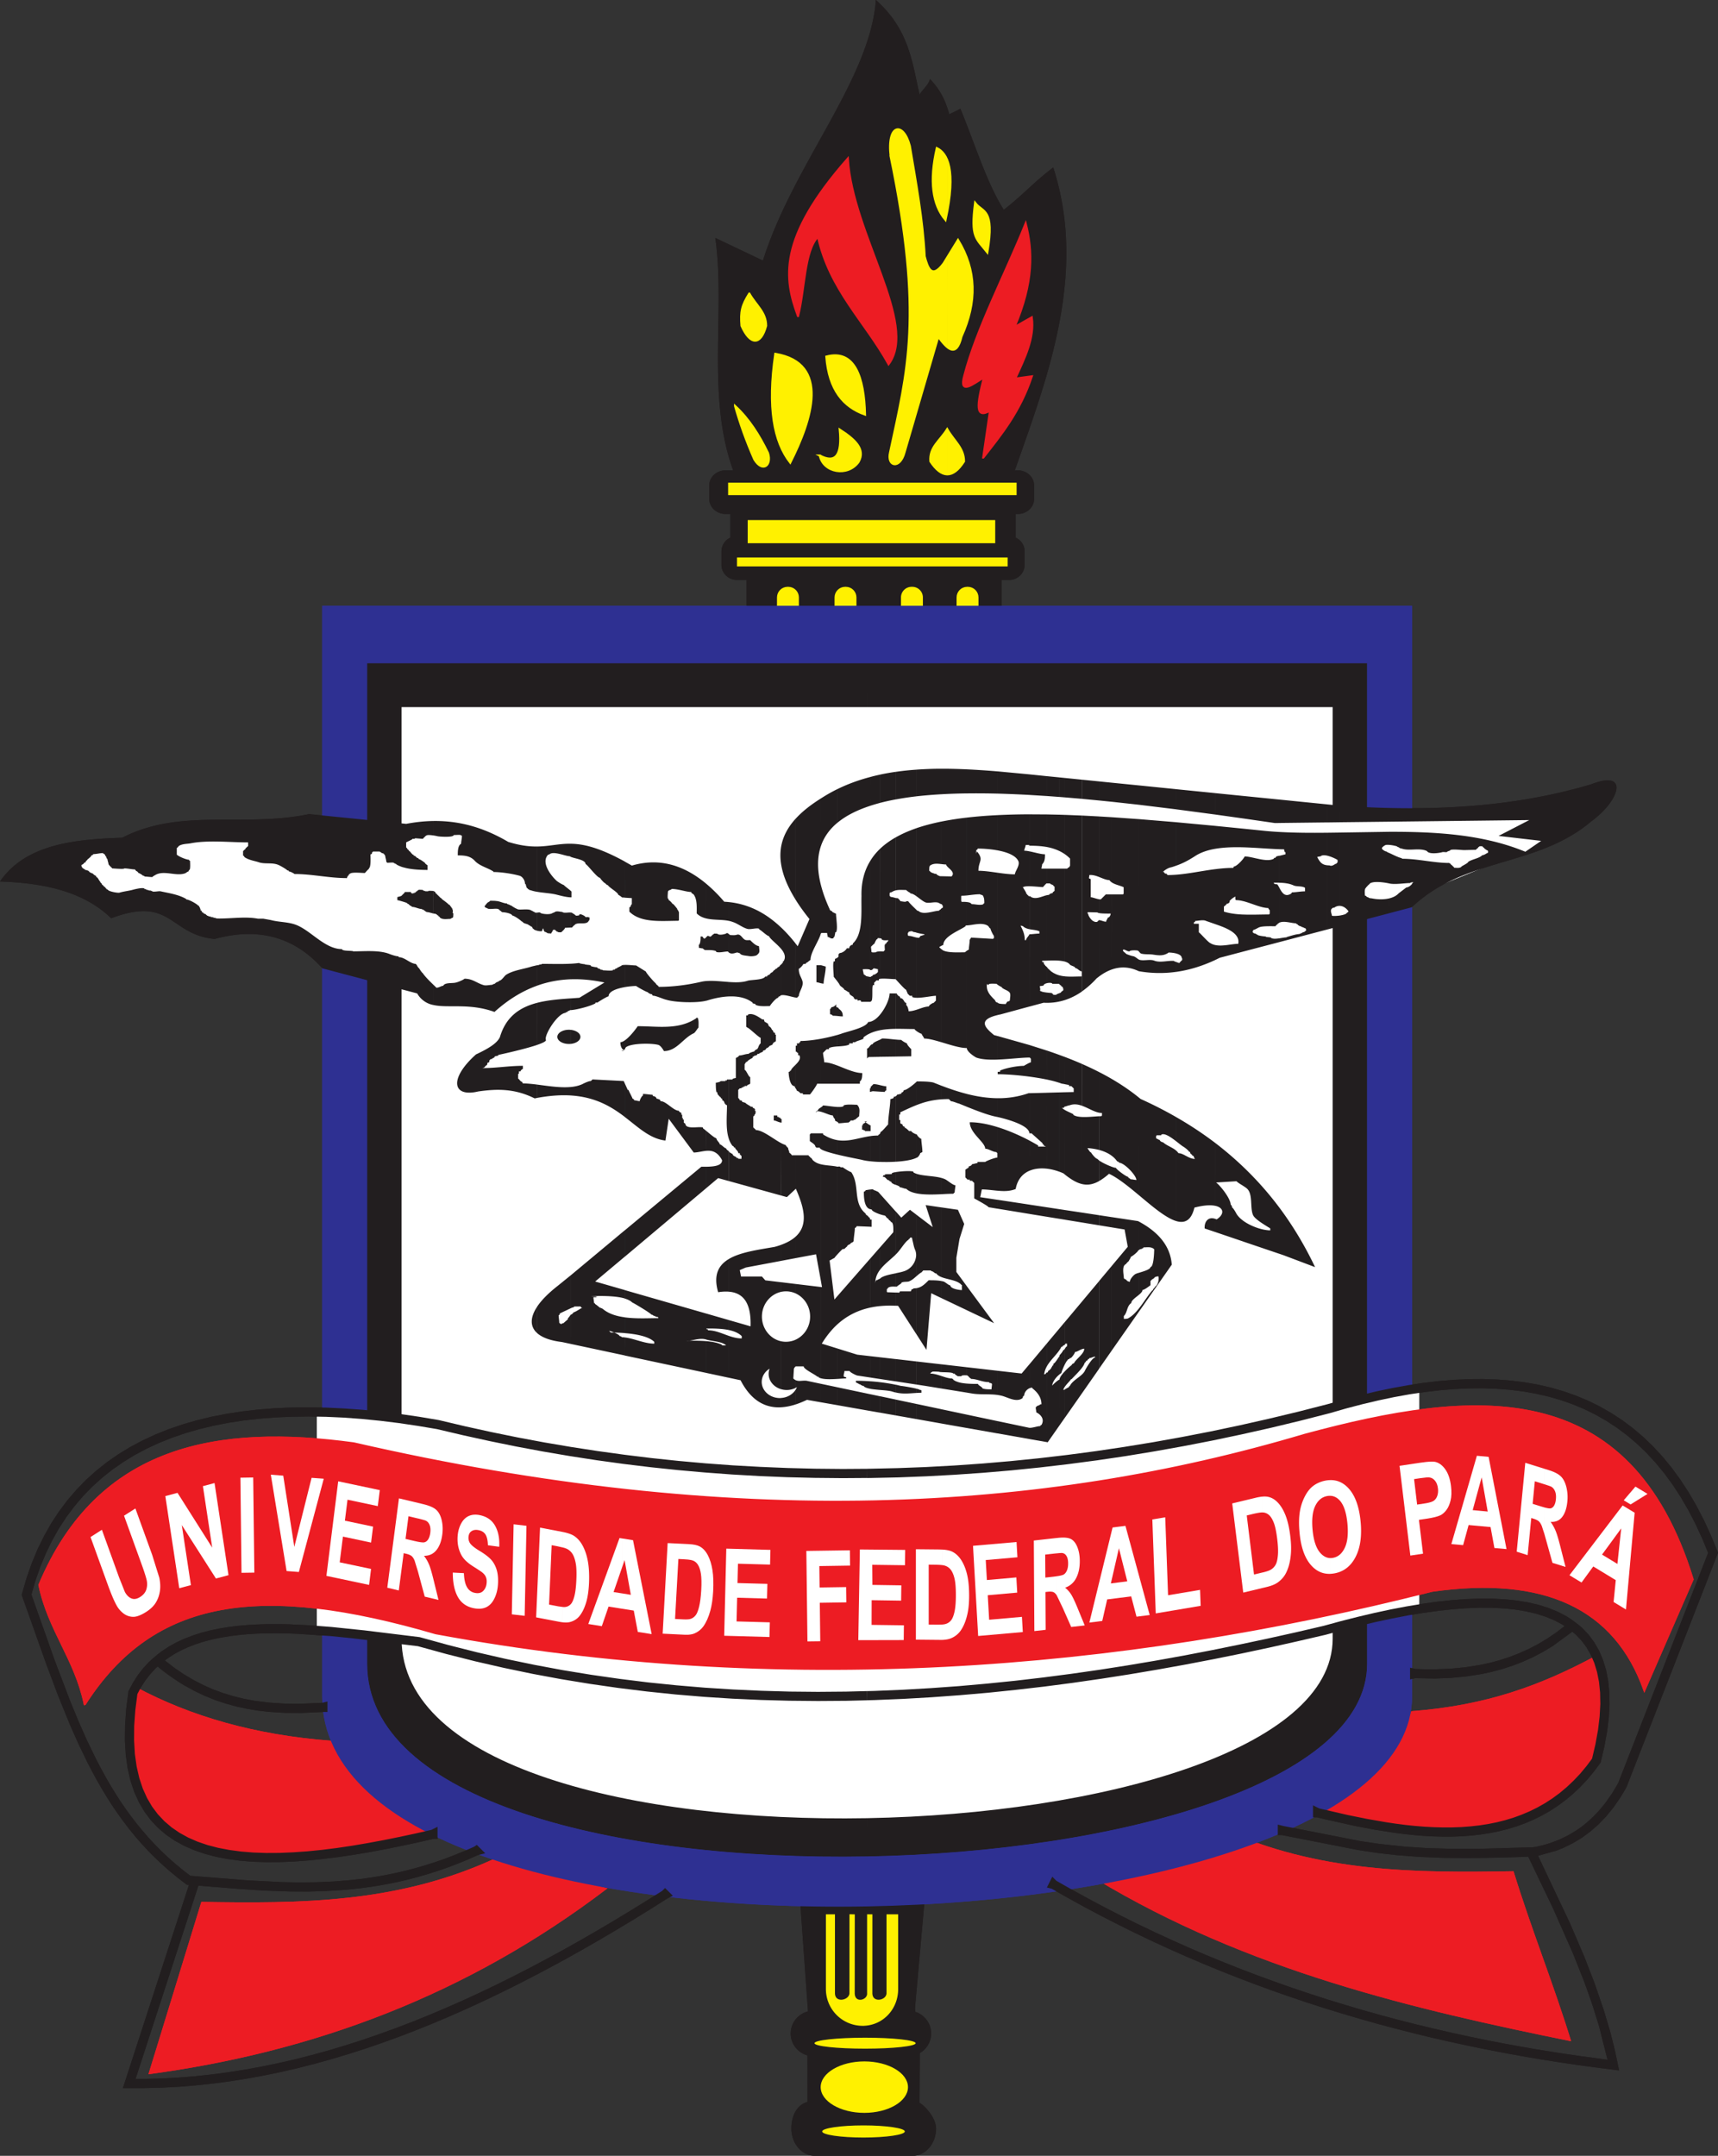 <svg xmlns="http://www.w3.org/2000/svg" xmlns:xlink="http://www.w3.org/1999/xlink" width="269.253" height="337.72" viewBox="0 0 201.94 253.29" xmlns:v="https://vecta.io/nano"><rect x="0" y="0" width="201.94" height="253.29" fill="#333333" stroke="none"/><style><![CDATA[.B{fill-rule:evenodd}.C{fill:none}.D{stroke-miterlimit:22.926}.E{stroke-width:.262}.F{fill:rgb(100%,94.499%,0%)}.G{stroke:rgb(100%,94.499%,0%)}.H{fill:rgb(13.3%,11.8%,12.199%)}.I{fill:rgb(100%,100%,100%)}.J{fill:rgb(92.899%,10.999%,13.699%)}.K{stroke:rgb(13.3%,11.8%,12.199%)}.L{stroke:rgb(92.899%,10.999%,13.699%)}.M{fill:rgb(17.999%,18.799%,57.3%)}.N{stroke:rgb(100%,100%,100%)}]]></style><defs><clipPath id="A"><path d="M93 223h17v30.289H93zm0 0"/></clipPath><clipPath id="B"><path d="M84 214h35v39.289H84zm0 0"/></clipPath><clipPath id="C"><path d="M2 162h199.941v84H2zm0 0"/></clipPath><clipPath id="D"><path d="M0 156h201.941v53H0zm0 0"/></clipPath><clipPath id="E"><path d="M93 223h17v30.289H93zm0 0"/></clipPath><clipPath id="F"><path d="M84 214h35v39.289H84zm0 0"/></clipPath><clipPath id="G"><path d="M2 162h199.941v84H2zm0 0"/></clipPath><clipPath id="H"><path d="M0 156h201.941v53H0zm0 0"/></clipPath><path id="I" d="M107.469 236.473c1.063.305 1.852 1.285 1.852 2.445 0 .961-.543 1.801-1.332 2.23l-.039 6c.504.172 1.949 1.68 1.949 2.938 0 1.691-1.176 3.074-2.617 3.074H95.766c-1.441 0-2.617-1.383-2.617-3.074 0-1.5.668-2.758 1.887-3.02l-.004-5.676c-1.121-.262-1.961-1.273-1.961-2.473 0-1.219.867-2.242 2.016-2.484l.012-.184-.887-12.441 14.348-.633-1.145 12.82"/><path id="J" d="M107.469 236.473c1.063.305 1.852 1.285 1.852 2.445 0 .961-.543 1.801-1.332 2.23l-.039 6c.504.172 1.949 1.68 1.949 2.938 0 1.691-1.176 3.074-2.617 3.074H95.766c-1.441 0-2.617-1.383-2.617-3.074 0-1.5.668-2.758 1.887-3.02l-.004-5.676c-1.121-.262-1.961-1.273-1.961-2.473 0-1.219.867-2.242 2.016-2.484l.012-.184-.887-12.441 14.348-.633-1.145 12.82zm0 0"/><path id="K" d="M103.066.277c-.875 9.449-9.809 19.234-13.309 30.523l-5.516-2.625c1.141 8.551-1.098 18.598 2.125 27.215h-1.074c-.984 0-1.793.734-1.793 1.633v1.605c0 .898.809 1.633 1.793 1.633h.684v2.996a1.64 1.64 0 0 0-1.039 1.512v1.605c0 .898.754 1.633 1.672 1.633h1.281v6.703h29.699v-6.703h1.043c.918 0 1.672-.734 1.672-1.633v-1.609c0-.676-.434-1.262-1.039-1.508v-2.996h.363c.984 0 1.793-.734 1.793-1.633v-1.605c0-.898-.809-1.633-1.793-1.633h-.52c3.582-10.32 8.641-22.828 4.625-35.5-2.273 1.75-3.508 3.203-5.781 4.953-2.066-3.242-3.406-7.68-5.133-11.895-.609.352-.703.328-1.316.68-.488-1.789-1.051-2.902-2.137-4.094-.262.703-1.051 1.254-1.312 1.953-.914-3.59-1.086-7.625-4.988-11.211"/><path id="L" d="M103.066.277c-.875 9.449-9.809 19.234-13.309 30.523l-5.516-2.625c1.141 8.551-1.098 18.598 2.125 27.215h-1.074c-.984 0-1.793.734-1.793 1.633v1.605c0 .898.809 1.633 1.793 1.633h.684v2.996a1.64 1.64 0 0 0-1.039 1.512v1.605c0 .898.754 1.633 1.672 1.633h1.281v6.703h29.699v-6.703h1.043c.918 0 1.672-.734 1.672-1.633v-1.609c0-.676-.434-1.262-1.039-1.508v-2.996h.363c.984 0 1.793-.734 1.793-1.633v-1.605c0-.898-.809-1.633-1.793-1.633h-.52c3.582-10.32 8.641-22.828 4.625-35.5-2.273 1.75-3.508 3.203-5.781 4.953-2.066-3.242-3.406-7.68-5.133-11.895-.609.352-.703.328-1.316.68-.488-1.789-1.051-2.902-2.137-4.094-.262.703-1.051 1.254-1.312 1.953-.914-3.59-1.086-7.625-4.988-11.211zm0 0"/><path id="M" d="M92.57 69.078h.094c.613 0 1.109.5 1.109 1.113v1.594c0 .609-.5 1.113-1.109 1.113h-.094c-.609 0-1.109-.504-1.109-1.113v-1.594c0-.613.5-1.113 1.109-1.113"/><path id="N" d="M92.57 69.078h.094c.613 0 1.109.5 1.109 1.113v1.594c0 .609-.5 1.113-1.109 1.113h-.094c-.609 0-1.109-.504-1.109-1.113v-1.594c0-.613.5-1.113 1.109-1.113zm0 0"/><path id="O" d="M99.336 69.078h.094c.609 0 1.109.5 1.109 1.113v1.594c0 .609-.5 1.113-1.109 1.113h-.094c-.609 0-1.109-.504-1.109-1.113v-1.594c0-.613.5-1.113 1.109-1.113"/><path id="P" d="M99.336 69.078h.094c.609 0 1.109.5 1.109 1.113v1.594c0 .609-.5 1.113-1.109 1.113h-.094c-.609 0-1.109-.504-1.109-1.113v-1.594c0-.613.5-1.113 1.109-1.113zm0 0"/><path id="Q" d="M107.145 69.078h.09c.613 0 1.113.5 1.113 1.113v1.594a1.12 1.12 0 0 1-1.113 1.113h-.09c-.609 0-1.109-.504-1.109-1.113v-1.594c0-.613.5-1.113 1.109-1.113"/><path id="R" d="M107.145 69.078h.09c.613 0 1.113.5 1.113 1.113v1.594a1.12 1.12 0 0 1-1.113 1.113h-.09c-.609 0-1.109-.504-1.109-1.113v-1.594c0-.613.5-1.113 1.109-1.113zm0 0"/><path id="S" d="M23.668 223.457l-6.219 20.25c19.25-2.578 37.402-9.23 53.953-21.84l-13.309-3.473c-11.473 5.266-22.949 5.25-34.426 5.063"/><path id="T" d="M177.906 219.855c2.07 6.75 4.699 13.223 6.773 19.977-18.383-3.738-37.988-8.27-55.895-19.074 4.438-1.156 10.258-4.805 14.695-5.965 11.473 5.266 22.949 5.25 34.426 5.063"/><path id="U" d="M187.574 194.547c-6.441 3.453-12.805 5.832-21.68 6.504-2.133 4.945-4.5 9.063-11.305 12.105 21.422 6.227 38.109-1.242 32.984-18.609"/><path id="V" d="M15.957 198.203c6.438 3.457 14.078 5.652 22.957 6.32 2.711 4.52 5.898 7.855 12.309 11.199-23.32 4.887-39.652 3.688-35.266-17.52"/><path id="W" d="M43.156 77.918h58.77v5.164H47.203v109.449c0 15.059 27.363 21.59 54.723 21.09v4.496c-29.387.535-58.77-6.477-58.77-22.648zm58.77 0h58.77v117.551c0 14.027-29.383 22.113-58.77 22.648v-4.496c27.359-.5 54.719-8.023 54.719-21.09V83.082h-54.719"/><path id="X" d="M37.867 71.176h64.059v6.742h-58.77v117.551c0 16.172 29.383 23.184 58.77 22.648v5.871c-32.027.582-64.059-7.062-64.059-24.687zm64.059 0h64.059v128.125c0 15.289-32.031 24.102-64.059 24.688v-5.871c29.383-.535 58.77-8.621 58.77-22.648V77.918h-58.77"/><path id="Y" d="M101.93 198.688l-2.473.063-3.316.027-3.32-.031-3.324-.094-3.328-.152-3.328-.211-3.332-.281-3.336-.34-3.336-.414-3.344-.48-3.344-.547-3.348-.625-3.352-.695-3.355-.77-3.355-.848-3.406-.937-6.5-.797-3.883-.402-2.555-.195-2.504-.117-1.234-.023-1.211.004-1.195.039-1.168.066-1.148.102-1.121.141-1.094.18-1.062.227-1.031.27-.996.32-.961.371-.922.426-.879.484-.832.543-.484.371-.664.563-.375.344-.684.738-.625.805-.562.879-.543 1.016-.27 2.125-.133 1.91-.016 1.785.102 1.668.219 1.555.328 1.438.441 1.328.551 1.223.652 1.113.754 1.008.852.902.938.801 1.027.703 1.105.605 1.184.516 1.25.426 1.32.348 1.383.266 1.441.191 1.5.121 1.555.051 1.605-.008 1.648-.066 1.699-.125 1.734-.176 1.777-.223 1.809-.266 1.844-.309 1.867-.348 1.895-.383 1.918-.41 1.871-.426h.48v-1.414l-.723.359-1.863.426-1.902.406-1.879.379-1.855.344-1.82.309-1.789.266-1.75.219-1.707.172-1.664.117-1.617.07-1.562.008-1.508-.051-1.445-.117-1.387-.187-1.316-.25-1.246-.324-1.176-.402-1.094-.477-1.016-.559-.934-.637-.852-.727-.77-.816-.684-.91-.59-1.012-.504-1.117-.406-1.23-.309-1.344-.207-1.461-.094-1.59.012-1.715.133-1.848.242-1.898.422-.801.516-.801.57-.73.617-.672.258-.234c.789.668 1.633 1.258 2.496 1.824l.598.371 1.215.668 1.223.582 1.23.496 1.246.418 1.25.34 1.258.273 1.266.207 1.27.148 1.914.121 1.922.012 2.551-.117h.523v-1.23l-.625.156-2.469.109a49.59 49.59 0 0 1-1.867-.012l-1.848-.117-1.832-.234-1.207-.227-1.195-.293-1.191-.363-1.18-.43-1.168-.516-1.156-.594-1.148-.68-1.137-.773-1.094-.848.285-.219.766-.5.809-.445.855-.395.898-.348.938-.301.98-.258 1.012-.211 1.051-.176 1.078-.137L29.16 192l1.141-.066 1.164-.031 1.188-.008 1.207.023 1.227.047 3.766.262 2.566.258 7.703.93 3.34.918 3.383.855 3.375.773 3.375.703 3.371.625 3.363.551 3.363.484 3.359.414 3.355.348 3.355.281 3.348.215 3.348.152 3.34.09 3.344.031 3.336-.023 2.453-.062zm-78.613 22.863l-7.383 22.707h1.215l1.953-.055 1.953-.109 1.957-.16 1.953-.211 1.953-.262 1.957-.309 1.957-.359 1.957-.406 1.957-.449 1.957-.5 1.957-.539 1.957-.59 1.957-.625 1.957-.672 1.961-.711 1.961-.746 1.957-.793 1.961-.828 1.961-.863 1.961-.902 1.961-.934 1.965-.973 1.961-1.004 1.961-1.039 1.961-1.066 1.965-1.098 1.961-1.129 1.965-1.16 1.961-1.184 1.965-1.211 1.914-1.207.34-.34.914.91-.648.324-1.945 1.227-1.973 1.219-1.977 1.191-1.973 1.164-1.973 1.133-1.973 1.105-1.973 1.074-1.977 1.043-1.973 1.012-1.977.977-1.977.945-1.973.906-1.977.871-1.977.836-1.977.797-1.977.758-1.977.715-1.98.68-1.98.633-1.977.59-1.98.551-1.977.504-1.98.457-1.98.406-1.98.363-1.98.316-1.984.262-1.98.215-1.98.164-1.984.109-1.984.055-2.719.004 7.766-23.879-.246-.016-1.07-.82-.914-.75-.879-.773-.844-.793-.812-.816-.781-.84-.75-.863-.723-.883L14.5 214l-.668-.926-.648-.945-.617-.969-.602-.992-.578-1.008-.562-1.031-.547-1.051-1.047-2.164-.996-2.242-1.43-3.516-1.387-3.695-2.867-8.074.566-1.965.605-1.73.684-1.645.766-1.562.836-1.484.918-1.398.988-1.32 1.059-1.238 1.129-1.16 1.199-1.082 1.266-1.004 1.332-.926 1.395-.852 1.453-.773 1.516-.703 1.57-.629 1.629-.555 1.68-.488 1.734-.418 1.785-.348 1.836-.281 1.887-.215 1.926-.152 1.977-.086 2.02-.023 2.063.035 2.105.102 2.145.152 2.18.219 2.219.273 2.25.328 2.301.387 3.105.734 3.094.68 3.105.633 3.117.582 3.129.531 3.145.484 3.152.434 3.164.387 3.172.336 3.188.285 3.199.234 3.211.18 3.223.133 3.234.082 3.246.031 2.879-.02v1.078l-2.883.02-3.262-.031-3.25-.078-3.242-.133-3.227-.184-3.215-.238-3.203-.285-3.195-.336-3.18-.387-3.172-.437-3.156-.488-3.145-.535-3.137-.586-3.121-.637-3.113-.684-3.078-.723-2.254-.379-2.227-.328-2.195-.27-2.152-.215-2.117-.156-2.074-.094-2.027-.039-1.988.027-1.941.082-1.891.148-1.844.211-1.793.273-1.742.34-1.687.406-1.633.473-1.578.539-1.52.609-1.461.676-1.398.746-1.34.82-1.277.887-1.211.961-1.148 1.035-1.082 1.109-1.012 1.188-.949 1.266-.879 1.34-.805 1.426-.73 1.504-.66 1.586-.586 1.672-.461 1.605 2.742 7.738 1.848 4.852.949 2.301.984 2.215 1.031 2.129.535 1.031.551 1.012.566.988.586.965.605.949.629.922.652.898.672.879.703.855.727.836.754.816.789.793.816.766.852.75.887.727.801.613.59.047.82.066 5.305.422 4.008.207 2.031.039 2.051-.023 2.074-.09 2.098-.176 1.063-.121 1.066-.145 1.074-.172 1.082-.199 1.09-.23 1.098-.258 1.105-.293 1.113-.324 1.125-.359 1.133-.395 1.141-.434 1.152-.473 1.129-.5.328-.219.988.988-.879.219-1.141.504-1.18.484-1.168.445-1.16.402-1.152.367-1.141.332-1.133.301-1.125.266-1.113.234-1.109.203-1.098.176-1.094.152-1.082.121-1.074.102-2.129.133-2.098.059-2.074-.012-3.062-.109-3.008-.199-4.695-.379m78.613-21.781l.883-.023 3.328-.137 3.328-.191 3.328-.242 3.32-.289 3.32-.344 3.32-.383 3.316-.434 3.313-.477 3.309-.516 3.313-.559 3.305-.594 3.305-.633 3.305-.668 3.301-.703 3.297-.738 3.305-.766 2.039-.555 1.984-.508 1.934-.453 1.891-.402 1.84-.355 1.785-.297 1.73-.238 1.672-.184 1.613-.121 1.543-.059 1.48.004 1.406.07 1.34.137 1.262.207 1.184.27 1.102.348 1.02.414.938.488.32.211-.922.711-1.082.738-1.094.66-1.113.578-1.125.508-1.137.438-1.148.375-1.156.313-1.164.25-1.758.277-1.77.168-1.773.066a50.56 50.56 0 0 1-2.309-.039l-.617-.156v1.387l.598-.152 2.344.043 1.828-.07 1.832-.176 1.828-.285 1.219-.266 1.207-.324 1.203-.391 1.191-.461 1.18-.531 1.168-.609 1.152-.691 2.32-1.699.391.324.68.711.594.793.504.879.414.965.324 1.063.23 1.156.129 1.258.027 1.359-.082 1.465-.187 1.57-.305 1.68-.395 1.691-.66.883-.746.895-.777.82-.797.75-.824.691-.848.625-.875.566-.895.508-.914.449-.937.398-.953.348-.98.297-.992.25-1.012.203-1.031.16-1.043.117-1.059.082-1.07.039-1.082.004-1.094-.027-1.105-.059-1.113-.09-1.117-.117-1.129-.145-1.129-.168-2.27-.395-2.277-.461-3.348-.773-.727-.363v1.414h.477l1.074.258 3.445.762 2.309.438 2.305.359 1.145.145 1.145.121 1.141.094 1.129.059 1.129.031 1.117-.004 1.109-.043 1.098-.082 1.086-.125 1.078-.168 1.059-.211 1.047-.262 1.023-.312 1.016-.367.988-.422.973-.48.949-.539.926-.602.898-.664.875-.73.848-.797.816-.867.789-.937.813-1.094.453-1.934.313-1.738.199-1.637.082-1.539-.027-1.445-.137-1.352-.25-1.258-.359-1.172-.461-1.078-.57-.988-.668-.898-.766-.801-.473-.395-.719-.539-.617-.406-1.031-.535-1.109-.453-1.184-.371-1.258-.289-1.328-.215-1.398-.145-1.461-.07-1.523-.004-1.59.059-1.648.125-1.707.184-1.758.246-1.812.301-1.867.355-1.91.41-1.957.461-2 .508-2.031.555-3.277.762-3.289.73-3.293.699-3.289.668-3.293.633-3.297.594-3.297.555-3.297.516-3.301.473-3.301.43-3.305.387-3.305.336-3.305.293-3.309.238-3.312.191-3.312.137-.848.02zm0-27.199l.379-.004 3.266-.074 3.285-.125 3.293-.18 3.301-.23 3.32-.285 3.328-.336 3.34-.391 3.352-.445 3.363-.5 3.379-.551 3.387-.609 3.402-.66 3.414-.719 3.422-.773 3.438-.824 3.445-.883 1.938-.555 1.922-.504 1.898-.449 1.871-.391 1.844-.332 1.813-.273 1.789-.211 1.758-.145 1.727-.082 1.695-.012 1.664.055 1.633.129 1.598.199 1.563.273 1.531.352 1.492.43 1.453.512 1.418.59 1.379.676 1.336.762 1.293.844 1.254.934 1.207 1.023 1.164 1.113 1.117 1.207 1.07 1.297 1.02 1.395.973 1.488.926 1.586.875 1.684.824 1.785.852 2.074-10.758 27.527a31.22 31.22 0 0 1-.742 1.258l-.785 1.133-.844 1.035-.902.945-.961.844-1.016.75-1.078.648-1.133.551-.785.309-2.152.605 3.77 7.965 1.664 3.887 1.215 3.137 1.078 3.148.707 2.375a85.1 85.1 0 0 1 .605 2.383l.488 2.324-2.891-.367-2.145-.293-2.137-.316-2.137-.34-2.133-.363-2.129-.391-2.125-.41-2.121-.437-2.117-.457-2.113-.484-2.105-.512-2.098-.535-2.098-.559-2.09-.59-2.082-.613-2.078-.637-2.066-.668-2.066-.695-2.055-.719-2.051-.75-2.039-.777-2.031-.801-2.027-.836-2.016-.863-2.008-.891-2-.918-1.988-.953-1.98-.98-1.973-1.012-1.961-1.039-1.949-1.074-1.871-1.062-.582-.145.637-1.273.477.477 1.867 1.063 1.938 1.066 1.945 1.031 1.957 1.004 1.969.977 1.973.941 1.988.914 1.992.887 2.004.855 2.012.828 2.02.801 2.027.77 2.035.742 2.043.719 2.051.688 2.055.664 2.066.633 2.07.613 2.074.582 2.082.559 2.09.531 2.094.504 2.098.484 2.105.457 2.109.434 2.113.41 2.117.383 2.121.363 2.125.336 2.125.316 3.523.473-.996-3.941-.727-2.332a108.46 108.46 0 0 0-1.102-3.105l-1.23-3.094-2.379-5.379-2.887-6.008a207.38 207.38 0 0 1-6.969.16 166.69 166.69 0 0 1-3.125-.027l-2.762-.113-2.5-.191-2.332-.262-2.246-.336-9.02-1.77h-.484v-1.23l.66.164 9.016 1.77 2.219.328 3.082.332 2.543.164 2.84.082 3.234.004 6.344-.176.305-.035c.598-.117 1.176-.273 1.762-.457l1.094-.414 1.047-.508.992-.598a18.2 18.2 0 0 0 .941-.691 18.72 18.72 0 0 0 .887-.785 16.19 16.19 0 0 0 .84-.879 20.81 20.81 0 0 0 .789-.969l.742-1.066.672-1.137 10.574-27.055-.68-1.652-.805-1.742-.848-1.637-.898-1.539-.941-1.441-.988-1.348-1.031-1.25-1.074-1.16-1.113-1.066-1.156-.98-1.199-.895-1.238-.809-1.277-.727-1.32-.648-1.359-.566-1.395-.488-1.434-.414-1.477-.336-1.508-.27-1.547-.191-1.582-.121-1.621-.059-1.652.016-1.684.078-1.719.141-1.754.207-1.781.266-1.816.328-1.84.387-1.871.441-1.898.496-1.941.559-3.465.887-3.453.832-3.441.773-3.426.723-3.418.664-3.402.609-3.395.559-3.379.5-3.371.445-3.355.395-3.348.34-3.332.285-3.32.23-3.312.18-3.297.129-3.285.07-.395.004"/><path id="Z" d="M101.598 242.199c2.824 0 5.129 1.359 5.129 3.023s-2.305 3.023-5.129 3.023-5.133-1.359-5.133-3.023 2.305-3.023 5.133-3.023"/><path id="a" d="M101.684 239.414c3.273 0 5.945.289 5.945.648 0 .352-2.672.641-5.945.641s-5.945-.289-5.945-.641c0-.359 2.672-.648 5.945-.648"/><path id="b" d="M101.5 249.719c2.676 0 4.855.32 4.855.711s-2.18.715-4.855.715-4.859-.324-4.859-.715 2.184-.711 4.859-.711"/><path id="c" d="M97.211 225.051h.801v9.117c0 1.414 1.965 1.008 1.965 0l.004-9.125.363.008-.008 9.117c0 1.441 1.805.996 1.715 0v-9.117h.363l-.004 9.117c0 1.391 1.926 1.035 1.926 0v-9.117h1.105v8.656c0 2.301-1.754 4.18-4.051 4.18a4.19 4.19 0 0 1-4.18-4.18v-4.477"/><path id="d" d="M97.211 225.051h.801v9.117c0 1.414 1.965 1.008 1.965 0l.004-9.125.363.008-.008 9.117c0 1.441 1.805.996 1.715 0v-9.117h.363l-.004 9.117c0 1.391 1.926 1.035 1.926 0v-9.117h1.105v8.656c0 2.301-1.754 4.18-4.051 4.18a4.19 4.19 0 0 1-4.18-4.18zm0 0"/><path id="e" d="M88.074 34.5c-.867 1.395-1.043 2.102-.906 3.777 1.008 2.277 2.242 2.352 2.875 0-.008-1.586-1.168-2.379-1.969-3.777m9.063 7.402c.297 3.918 2.02 5.898 4.531 6.797-.105-4.367-1.199-7.676-4.531-6.797m-6-.32c6.484 1.082 4.281 7.746 1.75 12.762-1.914-2.449-2.672-6.465-1.75-12.762m20.195 8.855v5.285c-.652-.012-1.309-.527-1.961-1.512-.141-1.672 1.094-2.379 1.961-3.773m0-20.164l-.422.691c-1.437 1.922-1.875.457-2.23-.84-.219-4.324-1.023-8.652-1.746-12.977-.75-2.883-2.699-2.645-2.23 1.254 3.855 18.66 1.988 25.105-.07 34.75-.406 1.645 1.141 2.023 1.672 0l3.977-13.605c.363.496.715.938 1.051 1.219zm0-11.453v6.02l-.199.992c-1.527-1.797-1.891-4.594-1.012-8.422.465.227.91.648 1.211 1.41M86.41 47.715a47.72 47.72 0 0 0 2.27 6.27c.98 1.57 2.043.68 1.586-.754-1.02-2.105-2.23-4.016-3.855-5.516m29.641-18.074c.875-5.195-.539-4.629-1.43-5.789-.527 4.063.109 4.133 1.43 5.789m-4.719-4.801v-6.02c.438 1.117.57 2.965 0 6.02m0 15.926V30.273l1.273-2.074c2.172 3.555 2.238 7.281.398 11.348-.398 1.684-.992 1.785-1.672 1.219m0 14.957v-5.285l.004-.004c.801 1.398 1.961 2.191 1.969 3.777-.66 1.027-1.316 1.523-1.973 1.512"/><path id="f" d="M111.133 25.832c-1.527-1.797-1.891-4.594-1.012-8.422 1.211.594 2.305 2.496 1.012 8.422zm4.918 3.809c-1.316-1.656-1.953-1.727-1.43-5.789.891 1.16 2.305.594 1.43 5.789zM88.074 34.5c-.867 1.395-1.047 2.102-.906 3.777 1.008 2.277 2.242 2.352 2.875 0 0-1.586-1.168-2.379-1.969-3.777zm23.262 15.934c-.867 1.398-2.102 2.102-1.965 3.777 1.313 1.977 2.621 2.051 3.934 0 0-1.586-1.168-2.379-1.969-3.777zm-6.633-32.031c3.855 18.66 1.988 25.105-.07 34.75-.402 1.645 1.141 2.023 1.676 0l3.973-13.605c1.098 1.504 2.129 2.512 2.723 0 1.84-4.07 1.773-7.793-.395-11.348l-1.699 2.766c-1.437 1.922-1.875.457-2.23-.84-.219-4.324-1.023-8.652-1.746-12.977-.746-2.883-2.699-2.645-2.23 1.254zm-7.566 23.5c3.332-.879 4.426 2.43 4.531 6.797-2.516-.898-4.234-2.879-4.531-6.797zm-6-.32c6.484 1.082 4.281 7.746 1.75 12.762-1.914-2.449-2.672-6.465-1.75-12.762zm-4.723 6.133c.566 1.996 1.297 4.074 2.266 6.27.98 1.57 2.043.68 1.586-.754-1.02-2.105-2.23-4.016-3.852-5.516zm0 0"/><path id="g" d="M96.371 53.535c1.852.977 2.633-.035 2.348-3.043 1.695 1.102 3.066 2.258 2.188 3.789-1.281 1.762-4.125 1.246-4.535-.746"/><path id="h" d="M96.371 53.535c1.852.977 2.633-.035 2.348-3.043 1.695 1.102 3.066 2.258 2.188 3.789-1.281 1.762-4.125 1.246-4.535-.746zm0 0"/><path id="i" d="M115.582 53.742l.801-5.512c-1.723 1.008-1.574-.562-.715-3.91-1.246.746-2.965 2.172-2.312-.18 1.426-5.512 4.801-11.91 7.203-17.867.809 3.191.945 6.852-1.332 12.18l2.043-1.156c.344 2.398-.852 4.801-1.957 7.199l1.957-.266c-1.398 4.168-3.566 6.797-5.687 9.512M93.801 37.125c-1.598-4.34-2.422-9.074 5.844-18.473.566 8.891 8.293 19.383 4.805 24.125-2.766-4.992-6.941-8.762-8.293-14.984-1.633 1.602-1.57 6.223-2.355 9.332"/><path id="j" d="M115.582 53.742l.801-5.512c-1.723 1.008-1.574-.562-.715-3.91-1.246.746-2.965 2.172-2.312-.18 1.426-5.512 4.801-11.91 7.203-17.867.809 3.191.945 6.852-1.332 12.18l2.043-1.156c.344 2.398-.852 4.801-1.957 7.199l1.957-.266c-1.398 4.168-3.566 6.797-5.687 9.512zM93.801 37.125c-1.598-4.34-2.422-9.074 5.844-18.473.566 8.891 8.293 19.383 4.805 24.125-2.766-4.992-6.941-8.762-8.293-14.984-1.633 1.602-1.57 6.223-2.355 9.332zm0 0"/><path id="k" d="M155.52 95.551l-.457 12.688h2.059l7.199-2.172 3.773-1.715 9.242-3.785 2.207-.406 4.637-3.871-7.75-.77-9.137.371"/><path id="l" d="M155.52 95.551l-.457 12.688h2.059l7.199-2.172 3.773-1.715 9.242-3.785 2.207-.406 4.637-3.871-7.75-.77-9.137.371zm0 0"/><path id="m" d="M50.914 104.68c-.172-.008-.504-.035-.57 0v.039h-.363v-.039h-.121v-.039h-.117c0-.082-.039 0-.039-.082-.082 0-.441-.039-.523 0v.043h-.078l-.039.039v.039l-.043.039h-.078l-.039.043v.039l-.043.039c-.039 0-.078.039-.117.039 0 .082-.039 0-.039.082h-.082c-.039 0-.121.039-.16.039l.281-.121v.082h-.359l-.082-.082v-.078h-.719c0 .121-.359.359-.359.438h-.082v.043l-.437.117v.363c.078 0 1.078.277 1.16.359v.039s.16.078.195.078c0 .082.082.082.082.082v.039c.082.039.242.121.32.199.359 0 .762.242 1.121.242 0 .078.039.039.078.039v.039h.121l.039.082c.039 0 .082.039.121.039 0 .078.199.117.199.16.234 0 .516.105.773.164zM0 103.57c2.93-4.27 8.461-4.961 14.363-5.141 6.855-3.543 14.34-1.176 21.957-2.777l11.426 1.145c1.105-.211 2.16-.32 3.168-.336v1.695c-.32-.047-.672-.074-.812.008v.051h-.094a.4.4 0 0 1-.195.195c0 .098-.148.145-.148.145l-.789-.062h-.117v.063h-.301v.059l-.719.359v.602c.117 0 .117.238.238.238.063.059.121.238.242.238 0 .063.238.301.297.359h.063l.059.121c.238 0 .297.301.539.301l.063.117c.176 0 .598.359.715.422 0 .117.242.238.301.301v.539c-.898 0-2.035-.062-2.816-.301-.117-.004-.898-.301-.898-.422h-.121v-.059h-.117v-.059c-.121-.062-.66 0-.781 0l-.059-.062-.059-.059c0-.238-.121-.48-.121-.719-.059 0-.059-.059-.059-.121l-.121-.059v-.062s-.18-.059-.238-.059c0-.059-.18-.117-.242-.18h-.777l-.059.063-.062.059v.117l-.059.063h-.059l-.062.059c0 .359.063 1.199-.117 1.559h-.062v.121c-.059 0-.418.418-.477.48-.359 0-1.437-.121-1.738.059v.059h-.121c0 .059-.059.121-.059.18-.121 0 0 .063-.121.063v.117h-.059v.121c-2.156 0-4.074-.48-6.172-.48-.059-.059-.477-.301-.66-.301l-.059-.117h-.121c-.059-.121-.898-.598-1.078-.66-.719-.301-1.555-.059-2.277-.301-.535-.18-1.137-.238-1.676-.598-.059-.059-.059-.18-.18-.18v-.539c.059 0 .121-.18.238-.18 0-.121.301-.359.359-.418v-.422c-2.152 0-4.793-.297-6.828.121-.418.059-.961.059-1.316.301-.062.059-.121.18-.242.238v.777c.242.242 1.141.602 1.438.602 0 .059.063.121.121.121 0 .176.059.895-.059 1.078h-.062l-.059.176c-.121 0-.359.242-.48.242-.957.301-2.215-.301-3.176.059-.059 0-.598.301-.598.359-.301 0-.66-.059-.898-.059 0-.059-.18-.121-.238-.121 0-.059-.422-.297-.48-.297l-.062-.062c0-.059-.18-.18-.238-.18 0-.059-.117-.117-.117-.18-.363 0-.84-.121-1.262-.121 0 .121-1.316 0-1.437 0 0-.121-.059 0-.059-.117-.059-.004-.121-.062-.121-.121-.117 0 0-.059-.117-.059 0-.059-.062-.121-.121-.18 0-.18-.121-.418-.121-.602-.059 0-.18-.297-.18-.355-.059-.004-.121-.121-.121-.184l-.059-.059c-.059 0-.117-.059-.176-.121-.363 0-.781.121-1.141.121 0 .121-.18.121-.242.18l.004.059c-.062.063-.363.359-.422.359 0 .063-.121.184-.18.184 0 .059-.059.117-.059.176-.059 0-.121.063-.18.063 0 .117-.238.238-.301.238-.012.379.094.168.094.379h.102l.055.105h.105c0 .105.051 0 .051.105a1.32 1.32 0 0 1 .477.156v.051c.051.055.316.211.422.211.051.055.262.266.367.266l.051.051v.105c.211 0 .371.527.477.527v.105c.102 0 .102.105.102.105h.055l.051.156c.055 0 .16.16.211.16 0 .051.055.105.105.105l.051.051.055.051c0 .105.156.105.156.211h.109c0 .211 1.105.422 1.367.371.523-.16 1.156-.211 1.684-.371.211-.051 1.055-.262 1.262-.105v.055h.16v.051c.051 0 .105-.051.105.055h.207c0 .105.211.051.266.051v.055h.156v.051c.211.105.789-.051 1 0 .949.211 2.105.371 3 .895v.055c.316 0 1.266.527 1.422.734h.051c.055.055.105.211.16.266 0 .051 0 .105.051.105v.156l.055.055h.051l.055.051v.105l.051.051c.055 0 .16.055.16.105h.051-.051l.051.055h.105v.051h.105c0 .105.156.105.156.211.16 0 .371.266.527.266 1.738.156 3.738-.266 5.422.051h.629l.895.16c.949.262 2.055.207 3 .578 1.738.684 3.371 2.84 5.371 2.84 0 .262 1.313.16 1.313.262 1.371 0 2.949-.156 4.16.266.262.105.84.316 1.156.316l.055.105c.684 0 1.313.734 1.953.785.078 0 0 .039.078.039 0 .035.039.074.074.074 0 .078.227.418.305.418 0 .113.152.191.152.305l.074.035c0 .039.113.191.152.191.324.469.805.938 1.25 1.371v2.395a2.76 2.76 0 0 1-1.883-1.355l-11.137-2.945c-3.23-3.594-7.387-4.902-12.672-3.453-5.348-.516-5.039-5.121-12.16-2.434-3.273-3.168-7.922-4.141-13.062-4.316m50.914 3.754c.09.02.18.035.266.035.039.039.16.078.199.121v.039l.121.039c0 .082.16.16.199.199v.043c.32.277.84.16 1.242.16 0-.043.16-.043.16-.121h.078l.082-.082c0-.078.039-.398 0-.477h-.043c-.039-.082.043-.281 0-.363h-.039v-.16l-.078-.039v-.078c-.082 0 0-.043-.082-.043v-.078a.29.29 0 0 1-.16-.199c-.039 0-.078-.039-.117-.039l-.043-.043c0-.039-.68-.559-.719-.559 0-.082-.121-.082-.121-.16-.039 0-.078-.039-.117-.039 0-.082-.082-.082-.082-.082v-.039c-.039-.039-.16-.121-.16-.16a.19.19 0 0 1-.121-.121l-.039-.039h-.039V105h-.039v-.039h-.043l-.039-.039v-.082l-.078-.078c-.043 0-.121-.043-.121-.082h-.066zm12.219-.098v2.129c-.121-.035-.242-.078-.363-.141-.031-.031-.09-.117-.148-.117 0-.031-.086-.148-.086-.176l-.031-.027-.027-.031c-.117 0-.234-.176-.352-.176-.055-.145-.582-.145-.699-.379l-.117-.055c-.172-.176-.871-.672-1.078-.672-.145-.293-.93-.406-1.223-.406 0-.031-.059-.059-.086-.059v-.031s-.059 0-.059-.059c-.059 0-.203-.117-.203-.176h-.059l-.031-.055h-.055c-.293-.09-.965.086-1.227-.059v-.031c-.027 0-.059.031-.059-.027h-.086l-.059-.059h-.059c0-.027-.027-.059-.059-.059v-.117c.086-.059.32-.465.496-.465l.031-.059h.055c0-.059.09-.086.09-.086.086 0 .641 0 .641.027.438 0 .902.289 1.309.289l.031.059a.5.5 0 0 0 .203.059c0 .031.09.059.117.059l.059.059h.086c.117.117.672.438.844.465.379.059 1.285-.113 1.547.148h.059c.059.059.234.145.32.176v.027c.074.035.172.031.277.023m0 8.582v-2.402l-.617.145c-.91.301-2.238.453-3.035.984-.187.113-.527.684-.793.684 0 .074-.039 0-.039.074h-.074c0 .074-.039 0-.039.074h-.078c-.074.039-.187.078-.227.152-.035 0-.074.039-.074.078h-.113c0 .039-.191.074-.191.113-.266 0-.719.113-.984.039-.836-.23-1.289-.758-2.273-.758-.152.148-.797.414-1.023.453-.383.113-1.289-.039-1.48.379-.227 0-.492.227-.797.227l-.379-.371v2.395c1.762.402 4.238-.25 7.203.82 1.637-1.477 3.309-2.477 5.016-3.086m0 13.188c-.098.02-.191.035-.289.059-2.367-1.184-4.465-1.129-6.645-.816-3.035.723-3.453-1.496-.258-4.352 1.289-.613 2.465-1.246 2.816-2.047.727-2.434 2.367-3.496 4.375-4.016v4.945c-1.473.5-4.043 1.063-4.566 1.176v.082c-.082 0-.324.082-.406.082l-.082.16c-.082 0-.242.082-.242.164h-.164l-.16.16v.164l-.082.082h-.082l-.078.078v.164c-.082 0-.082.16-.242.16 0 .164-.242.246-.406.246 1.633.02 3.141-.262 4.832-.262v.375c-.094 0-.281.188-.281.281h-.187v.281h-.094v.566c.094 0 .281.375.469.375l.094.191c.5 0 1.074.059 1.68.133zm0 27.633c-.836-.746-.859-1.816 0-3.105zM50.914 96.461c3.375-.051 6.238.934 8.828 2.457 1.387.43 2.461.551 3.391.539v5.324c-.266-.043-.52-.102-.742-.18l-.195-.047c0-.051-.098-.102-.145-.102l-.051-.094h-.047a1.23 1.23 0 0 1-.148-.441l-.098-.098c0-.391-.293-.828-.633-.926-.875-.242-2.195-.437-3.07-.437v-.051c-.633-.437-1.609-.633-2.195-1.266-.535-.586-1.219-.637-2-.637 0-.437 0-1.168.391-1.363 0-.242.098-.633.098-.926l-.047-.051h-.098v-.047c-.098-.051-.684 0-.828 0 0 .293-1.613.195-1.855.145-.086-.02-.309-.07-.555-.105zm16.148 24.535c-.066-.004-.129-.008-.195-.008-.746 0-1.355.375-1.355.836s.609.832 1.355.832c.066 0 .129 0 .195-.008zm0-13.785v1.773l-.652.027c0 .145-.352.434-.437.523-.059 0-.406.027-.406-.059h-.09c0-.031-.059-.059-.086-.059a.06.06 0 0 0-.059-.059c0-.059-.09-.059-.09-.117h-.203l-.059.059c0 .117-.172.262-.172.352l-.031.027c-.145 0-.289-.027-.406-.027-.059-.059-.293-.176-.352-.176l-.027-.031-.031-.027v-.059h-.027c0-.031-.059-.203-.059-.234l-.027-.027h-.031l-.027.027v.059h-.031v.117h-.031v.059c-.027 0-.055.027-.055.059-.203 0-.375-.02-.539-.062v-2.129c.141-.016.289-.047.391.004v.031c.234.145 1.195.23 1.43 0h.086l.031-.059h.086c.234-.234.672-.059.934-.059.164.168.66.051.973.066m0 7.848c-1.328.051-2.637.285-3.93.75v-2.402l.027-.008c.074 0 .188 0 .266-.074.074-.004.266 0 .266-.078 1.066 0 2.262.043 3.371-.016zm-3.93 2.766c1.215-.312 2.566-.426 3.93-.52v1.375h-.07c0 .082-.324.082-.324.246h-.164v.078c-.918 0-2.543 2.563-2.348 3.16.105.152-.34.371-1.023.605zm3.93 10.883c-1.137-.066-2.434.012-3.93.289v-1.566c1.277.164 2.703.395 3.93.285zm0 29.188l-1.008-.215c-1.355-.164-2.336-.527-2.922-1.051v-3.105c.5-.746 1.297-1.566 2.41-2.437l1.52-1.23v3.863l-1.262.598c0 .137-.066.207-.137.207 0 .27.07.609.07.883l.137.137h.203v-.07h.137l.543-.473v-.137c.063 0 .223-.258.309-.367zm-3.93-58.437c1.438-.016 2.535-.344 3.93-.324v1.527c-.039-.02-.066-.039-.086-.059-.535 0-1.953-.68-2.437-.195h-.098c-.879.879.242 2.391.973 3.074.098.098.73.488.832.488.207.211.566.457.816.68v.781c-.562-.023-1.195-.203-1.746-.34-.641-.145-1.465-.184-2.184-.309zm3.93 5.973h.109v-.684c-.035-.031-.07-.066-.109-.098zm0 3.555v-1.773c.121.008.219.035.25.109.09 0 .32.203.379.262.027 0 .289 0 .289-.027h.09c0-.352.672.086.699.113v.031l.086.059c.059 0 .293-.031.32 0v.027h.09l.027.031c0 .113 0 .262-.055.348h-.031l-.031.09h-.027s0 .055-.059.055v.031c-.379.293-1.164 0-1.516.293v.027c-.027.027-.145.059-.145.117-.027 0-.203.203-.203.203zm0 13.664v-1.652c.656.059 1.16.406 1.16.828s-.504.766-1.16.824m6.367-.406v1.023l-.039.016-.105.105-.051.105h-.211l.406-.133v-.023h-.195c-.262-.262-.312-.574-.312-.887.148 0 .32-.078.508-.207m-6.367-4.937l1.039-.074 2.945-1.793c-1.34-.289-2.672-.426-3.984-.379v-1.828c.348-.016.688-.047 1.012-.09 0 .07.574.141.645.141 0 .074.648.074.723.148v.07c.145.074.574.145.719.145l.145.141c.07 0 .289.074.289.145.141 0 .215 0 .285.074.289 0 .863.07 1.152 0v-.074h.215c0-.145.359-.141.359-.285h.145v-.07h.145v-.074h.145v-.07c.078-.043.219-.059.391-.062v2.609c-.91.16-1.902.484-1.902 1.082-.16 0-1.215.648-1.297.73h-.242v.082c-.469.313-2.223.777-2.926.809zm6.367 13.918c-1.562-1.187-3.434-2.336-6.367-2.516v-.992c.492-.043.953-.145 1.355-.324.188-.094.75-.379 1.035-.379l.188-.187 3.668.188.121.258zm0 28.031l-6.367-1.359v-3.398c.012-.02.023-.031.031-.043.137 0 .273-.203.34-.273.141 0 .75-.406.887-.473l.137-.07h-.137l-.066-.137h-.75c0 .066-.203.137-.273.137l-.168.082v-3.863l6.367-5.305v3.098l-3.477 2.918 3.477 1v.992c-1.23-.363-3.113-.285-3.949-.285l.883.07h-.27v.066h-.344c0 .207.07.477.07.684.066 0 .137.066.137.133.066 0 .543.41.543.41.066 0 .34.137.34.137.668.578 1.594.863 2.59.996v1.855c-.609-.047-1.187-.062-1.637-.062l-.203-.203c.137 0 1.227.41 1.227.613.066 0 .27.07.27.137.113 0 .227.008.344.02zm-6.367-60.121c1.504.016 3.359.438 6.367 2.086v4.242l-.32-.02c-.07-.074-.359-.289-.43-.289 0-.285-1.082-.863-1.223-1.148-.074 0-.289-.145-.289-.219-.145 0-.574-.504-.648-.648-.289 0-1.297-1.293-1.547-1.508-.047 0-.047-.102-.145-.102 0-.535-1.355-.66-1.766-.867zm6.367 24.133l.066-.035v-.102l.051-.055.051-.051c.68-.469 2.977-.469 3.758-.262.262.051.574.52.68.73 1.512 0 2.242-1.512 3.496-2.086.156-.055.418-.523.57-.68 0-.363.055-.832-.102-1.148h-.156v.055c-2.09 1.406-4.488.938-6.891.938-.234.359-.93 1.266-1.523 1.672zm0 .094v-.023h.066zm9.598-8.102v2.313c-1.105.297-3.668.211-4.695-.105-.402-.082-1.211-.484-1.617-.484l-.082-.164c-.164 0-.484-.16-.484-.242-.164 0-1.297-.648-1.379-.73-.246 0-.777.035-1.34.133v-2.609c.438-.016 1.074.063 1.336.063l1.152.719c0 .141 1.004 1.293 1.148 1.367 0 .07.219.289.289.289 0 .141.07 0 .07.141 1.656 0 3.313-.215 4.895-.574a4.11 4.11 0 0 1 .707-.113m0-5.176v1.535h-.203c-.039-.062-.187-.125-.207-.187-.125 0-.336-.062-.461-.062l-.023-.379-.082.023h.105s.02-.023.039-.023c.148-.312.148-.566.148-.941l.02-.023h.191l.039.063h.023l.02.063c.02 0 .082.086.082.105.023 0 .043.02.043.02.129 0 .199-.117.266-.191m0 25.121c-.488.039-.996.191-1.484.203l-2.945-3.969-.383 2.563c-1.836-.227-3.137-1.52-4.785-2.777v-3.953l.352.777h.094c0 .094.473.941.473 1.035.094 0 .188.094.188.188.188 0 .469.098.656.098 0-.191.285-.66.379-.66v-.187c.375 0 .844.094 1.129.094 0 .188.188.188.281.188 0 .094.188.094.188.281.188 0 .285.094.379.094l.094.191c.656 0 1.504 1.129 2.164 1.129 0 .094.094.188.188.188l.094.094v.188h.094v.379h.094c0 .094-.094.188.094.188v.375c.188 0 0 .094.188.094 0 .754 1.695.281 2.07.469v.098c.059.027.215.152.402.309zm-9.598 9.348l9.008-7.48.59.004v2.5l-9.598 8.074zm9.598 16.75l-9.598-2.047v-2.125c1.078.117 2.301.73 3.473.73v-.207c-.656-.652-2.145-.922-3.473-1.027v-1.855c1.344.184 2.813.094 3.945.094 0-.207-.203-.137-.27-.137v-.07h-.137v-.066h-.137c-.066-.066-.137-.137-.273-.137 0-.137-2.176-1.43-2.246-1.43-.203-.203-.516-.355-.883-.465v-.992l9.598 2.762v1.758h-.406.406v1.297c-.816-.273-1.699.203-2.312.133.664 0 1.508-.02 2.313.051zm-9.598-60.082l.84.473c3.059-.902 5.977-.184 8.758 2.148v4.066c-.426-.098-.816-.273-1.137-.594 0-.719.07-1.656-.363-2.23-.07-.07-.285-.145-.285-.289-.578 0-1.512-.359-2.305-.359 0 .074-.215.145-.285.145l-.074.07-.07.074c0 .145-.074.719 0 .863h.07v.145c.074 0 .434.359.434.43.145 0 .43.434.574.578 0 .141.145.215.145.285l.07.145v.934l-.07.074c-1.941 0-4.391.289-5.758-1.078v-.504c.145 0 0-.074.145-.074 0-.07.074-.285.145-.285v-.723l-.832-.051zm12.227 53.867l-2.629-.758v1.758c.738-.008 1.742-.016 2.629.172zm0-7.164v3.832c-.383-.031-.801-.008-1.246.063-.586-2.016.031-3.168 1.246-3.895m0-21.098h-.207c0 .188-.094.094-.187.094v.094h-.562c0 .094-.473.188-.566.188 0 .285 0 .941.094 1.129h.094v.191c.094.094.281.375.379.375a.2.2 0 0 0 .188.188v.188c.188 0 .281.285.281.379.094 0 .094.188.281.188 0 1.18-.172 2.766.207 3.938zm0-11.457v1.699c-.91.039-1.816.25-2.543.48l-.086.023v-2.312c.824-.066 1.742.047 2.629.109m0-5.648v2.172c-.031-.023-.059-.051-.086-.086v-.02c-.437 0-.922.168-1.363.063 0-.02-.082-.105-.082-.125-.34-.109-.711-.109-1.098-.105v-1.535c.031-.035.059-.059.09-.059v-.043l.023-.02c.063 0 .168 0 .207.02v.023h.043v.02c.188.105.336-.25.461-.25l.023-.043c.02 0 .059-.02.059-.043.129 0 .34-.02.441.043v.02c.254.129.797.023 1.027-.102v-.023c.074-.035.195.055.254.094m-2.629 27.355c1.039-.016 1.852-.16 1.844-.77-.535-1-1.176-1.156-1.844-1.102v-2.328c.406.336.977.82 1.105.82l.094.094c0 .188.375.469.375.656.188 0 .566.473.754.473 0 .094.188.281.285.281 0 .051.004.074.016.086v3.469l-1.246-.344-1.383 1.164zm2.629 24.789l-2.629-.562v-3.734c.684.059 1.34.18 1.84.43v.066h.477c-.477-.477-1.703-.477-2.316-.68v-1.227h.137l.066.137c.852 0 1.621.371 2.426.648zm-2.629-58.023a18.01 18.01 0 0 1 2.098 2.098c.18.008.355.023.531.039v2.207c-.828-.168-1.793-.078-2.629-.277zm2.629 8.051c.266.227.621.113.922.02.145-.043.273.082.398.082.082.273.816.273 1.066.336a2.01 2.01 0 0 0 .801-.062c.125-.039.293-.207.355-.312.125-.168.02-.566.02-.754-.02-.023-.043-.043-.043-.062-.332 0-.816-.504-1.004-.691-.168 0-.465.039-.609-.043-.336-.168-.504-.734-.965-.586-.25.082-.504.039-.773.039 0-.039-.148-.062-.148-.125l-.02-.012zm6.129 22.391c-.949-.512-2.145-1.516-2.957-1.516 0-.07-.07-.141-.145-.141 0-.07-.066-.141-.141-.141v-1.344c.141 0 0-.07.141-.07v-.141h.074l.078-.34-.094-.094v-.191l-.094-.09c-.094 0-.187-.098-.187-.191h-.187c-.094-.094-.66-.375-.66-.469-.094 0-.281-.094-.375-.094 0-.191-.187-.191-.281-.191 0-.094-.094-.187-.187-.281v-.941l.188-.187h.188v-.094h.188v-.094h.188v-.094h.281c0-.094.191-.187.285-.187l.094-.094v-.754c-.187 0-.473-.848-.66-.848v-.66l.188-.281h.094c.098-.187.473-.375.66-.473v-.094l.281-.187h.188c0-.187.098 0 .098-.187h.188c0-.094.375-.187.469-.281v-.094l.285-.094c0-.191.09 0 .09-.187.098-.004.379-.187.379-.285.094 0 .188-.094.281-.094l.094-.094c0-.094.188-.281.285-.281l.094-.094v-.754h-.094v-.187l-.191-.094c0-.094-.094-.285-.187-.285 0-.094-.187-.375-.281-.375l-.094-.094c0-.094-.094-.187-.094-.281-.094 0-.281-.187-.379-.187l-.094-.285h-.187c-.281-.187-1.129-.844-1.691-.562v.094h-.191v1.316l.094.094c.191 0 1.32 1.129 1.602 1.223v.66c-.094 0-.281.379-.281.469 0 0-.094.098-.094.188-.098 0-.379.191-.379.285-.094 0-.656.188-.656.281-.379 0-.754.188-1.129.188 0 .094-.285.281-.379.281v2.355l-.375.094v.094h-.453v6.949c.102.324.25.617.453.863h.094s0 .188.188.188c0 .188.379.375.379.656h.188v.191c.188 0 0 .094.188.094v.375h-.375v-.094h-.191c0-.187-.469-.187-.469-.469-.094 0-.281-.191-.379-.191 0-.137-.047-.074-.074-.102v3.469l6.129 1.695zm0-2.84v.441c-.305-.035-.605-.246-.836-.246v-.586h.418v.168h.168v.082h.168c0 .055.035.113.082.141m0-18.102v3.602c-.027.008-.059.023-.082.039v.078h-.164c0 .164-.078 0-.078.164-.242 0-.895.809-.973.973-.488 0-1.297.078-1.703-.164v-.082l-.324-.078v-.082c-.77-.598-1.789-.77-2.805-.723v-1.699c.793.055 1.559.066 2.203-.141.434-.145 1.871-.07 2.086-.504h.219c0-.215.359-.145.359-.359.07 0 .145-.145.285-.145 0-.07.219-.289.289-.289 0-.07.145-.141.219-.141 0-.145.359-.215.359-.359l.07-.074c.012 0 .027-.004.039-.016m0 52c-2.012.094-3.594-.961-4.738-3.18l-1.391-.297v-4.922c.488.168.988.305 1.527.305v-.273c-.375-.371-.922-.59-1.527-.715v-1.172l2.566.738c.09-2.848-.93-3.945-2.566-4.07v-3.832c1.34-.805 3.41-1.086 5.391-1.43a8.73 8.73 0 0 0 .738-.23v1.879l-4.133.777-.699.301.148.75h2.453l.402.453 1.828.219v1.141c-1.27.293-2.227 1.48-2.227 2.898s.957 2.605 2.227 2.895v5.629c-.836-.254-1.437-.961-1.437-1.789 0-.215.039-.422.113-.613-.559.34-.926.914-.926 1.559 0 1.039.957 1.891 2.125 1.891.043 0 .086-.004.125-.004zm0-63.988c-.078-.594-.074-1.156 0-1.691zm-6.129 4.625c2.43.25 4.418 1.348 6.129 2.965v2.504c-.5-.59-1.246-1.109-1.406-1.473-.215 0-.934-.719-1.152-.789v-.074c-.285-.141-1.078.145-1.437 0-.504-.141-1.152-.645-1.656-.789a2.78 2.78 0 0 0-.477-.137zm6.129 25.906v-.441c.027.02.059.027.086.027v.418c-.027 0-.059 0-.086-.004m1.676 25.539v3.172l-.078.078-.066.133-.07 1.148c.074.07.145.125.215.168v.965c-.297.137-.633.219-.988.219-.242 0-.473-.039-.687-.102v-5.629c.195.047.398.066.605.066a2.73 2.73 0 0 0 1.07-.219m0-6.578v1.09a2.73 2.73 0 0 0-1.07-.219 2.82 2.82 0 0 0-.605.066v-1.141zm0-5.504v2.484l-1.676.316v-1.879c.719-.258 1.266-.566 1.676-.922m0-9.609v4.008l-.969.906-.707-.195v-6.168a2.99 2.99 0 0 0 .57.25c0 .07.215.281.285.352 0 .215.141.355.141.566.07 0 .281.211.281.281zm0-10.582v2.625c-.039-.062-.066-.125-.066-.168-.559 0-.699-1.258-.699-1.676.277 0 0-.141.277-.141 0-.172.238-.391.488-.641m0 39.875c-.59.184-1.145.289-1.676.316v-1.094c.707-.035 1.32-.383 1.676-.883zm0-59.41c-.98-1.586-1.508-2.996-1.676-4.262V99.66c.184-1.285.781-2.402 1.676-3.406zm-1.676 3.328c.59.555 1.145 1.176 1.676 1.84v6.41c-.512-.094-1.289-.371-1.676-.25v-3.602c.078-.051.188-.211.25-.273v-.141h.07c.316-.508.074-1.016-.32-1.48zm4.73 42.27v10.73a1.03 1.03 0 0 1-.297-.125v-.066h-.137c-.27-.27-1.617-.875-1.617-1.215h-.945l-.059.059v-3.172c1.031-.445 1.762-1.508 1.762-2.742s-.73-2.301-1.762-2.746v-1.09zm0-14.414v13.844l-.598-3.277-2.457.461v-2.484c1.613-1.398 1.047-3.477.082-5.68l-.082.078v-4.008h1.578c0 .141.215.141.215.285.141 0 .211.211.281.281.262.262.605.41.98.5m0-3.645v1.871c-.102-.066-.164-.129-.164-.187h-.387l-.129-.129c0-.262-.52-.52-.648-.648v-.777l.129-.129zm0-3.062v.535a1.71 1.71 0 0 0-.461-.074l-.168.168a.38.38 0 0 1 .254-.254c0-.148.207-.27.375-.375m0-8.051v5.285h-.473c0 .141-.695 1.117-.836 1.258h-.836v-.141h-.281c-.137-.137-.277-.277-.418-.277 0-.098-.129-.258-.211-.391v-2.625c.355-.352.738-.762.492-1.172h-.141v-.281c-.281 0 0-.141-.281-.141v-.695h.141v-.281h.281c0-.277.137 0 .137-.277.699 0 1.57-.105 2.426-.262m0-8.637l-.043-.012h-.504v2.008c.113 0 .336.074.547.125zm0 51.355l-1.66-.293c-.484.23-.945.418-1.395.559v-1.66c.086-.121.16-.254.211-.395a1.83 1.83 0 0 1-.211.117v-.965c.402.23.824.047 1.34.102l1.715.363zm-3.055-53.977l.301.391 1.383-3.199c-.668-.828-1.227-1.613-1.684-2.359v-9.359c.809-.906 1.855-1.715 3.055-2.465v5.547c-.469 1.32-.488 2.887 0 4.734v5.586l-.035.031c-.238.891-1.211 2.188-1.211 3.078l-.406.324c-.082 0-.164.082-.164.164h-.242l-.082.078c0 .082-.406.488-.484.488 0 .648.242.891.406 1.375.242.648-.406 1.297-.406 1.863-.082 0-.164.082-.164.164-.074 0-.164-.012-.266-.031zm3.055-1.125v-5.586c.227.867.563 1.789 1.02 2.781 0 .16.324.16.324.324.082 0 .324.16.406.16 0 .488.242 1.863 0 2.188h-.082c0 .082-.082.406-.082.488-.078.082-.16.164-.16.242h-.324v-.078h-.16v-.082h-.164c0-.164-.082-.406-.082-.488h-.648zm0 5.867v-2.121l.543.156c0 .668-.25 1.508-.25 2.008-.086 0-.187-.02-.293-.043m1.941 21.547v10.277c-.203.223-.379.426-.379.457-.07 0-.496.285-.566.285l.566 4.59.379-.434v3.324c-.719.652-1.332 1.43-1.863 2.293l1.863.578v3.566c-.672.039-1.434.074-1.941-.066v-10.73l.105.012-.105-.582v-13.844c.625.148 1.34.145 1.914.277zm0-3.113v1.699c-.84-.203-1.617-.43-1.941-.633v-1.871h.227v.129c.613.387 1.176.59 1.715.676m0-3.902v1.781c-.078-.062-.18-.113-.227-.113l-.082-.086v-.168c-.086 0-.25-.332-.254-.418-.316 0-.871-.289-1.379-.426v-.535c.113-.074.207-.145.207-.211.336 0 1.125.152 1.734.176m0-8.473v1.359c-.395.031-.773.074-1.016.195v.141h-.277l-.422.418c0 .281.141.836.141 1.117.465 0 1.008.172 1.574.387v2.125h-1.941v-5.285c.691-.129 1.375-.289 1.941-.457m0-3.207v.996a6.28 6.28 0 0 0-.562-.035c-.082-.086-.168-.172-.332-.172l-.004-.586c.086-.082.168-.168.168-.25.254 0 .422-.168.59-.336-.086.336 0 .168 0 .336zm0-5.883v2.852c-.203-.273-.457-.582-.457-.582 0-.277-.141-1.535 0-1.816h.141v-.277l.277-.141zm0 52.605l-1.941-.34v-2.172l1.941.41zm-1.941-71.309l.195-.121a18.2 18.2 0 0 1 1.746-.973v3.945c-.914.754-1.57 1.645-1.941 2.695zm1.941 25.582v-.996l.109.035v.086c.336.25.5.418.5.922-.172 0-.395-.023-.609-.047m0 7.953v-2.125c.965.371 2.016.871 2.895.871 0 .277 0 .836-.281.977v.277zm0 4.512v-1.781c.301.012.559-.008.695-.09v-.086c.336-.168 1.172-.082 1.59-.082.418.418.25.836.25 1.34l-.5.418c-.086 0-.168 0-.168.082h-.336c-.082.168-.168.168-.25.25-.336 0-.836.086-1.172.086 0-.039-.047-.09-.109-.137m3.848 30.449c-.586-.039-1.16-.062-1.699-.062v.203c.066 0 .406.203.406.203l.199.066v.066h.137v.07h.199v.066c.168.129.438.211.758.273zm0-2.949v2.508l-1.496-.227c-.137 0-.945-.406-.945-.539h-.609c0 .27-.133.402-.066.672.066 0 .203.066.27.066v.137c-.258 0-.613.027-1 .055v-3.566l2.297.715zm0-11.488v5.777c-1.562.336-2.816 1.016-3.848 1.945v-3.324zm0-4.57l-.062-.059v-.145a.32.32 0 0 1-.211-.211c-.07 0-.281-.211-.281-.211v-.07c-1.555-1.273-.637-3.32-1.695-4.871-.141-.004-.918-.496-.988-.566h-.281c0-.129-.23-.082-.328-.074v10.277c.262-.289.57-.602.609-.602h.141c.07 0 .211-.211.352-.281 0-.141.285-.281.355-.281 0-.074.211-.215.281-.215l.07-.07.074-.07c0-.422.141-1.129.141-1.551l.141-.074c0-.141.07 0 .07-.141l1.613.066zm0-3.527v2.32c-.766-.164-.766-1.566-.766-2.031l.07-.07c.07 0 .141-.07.141-.141.086 0 .328-.055.555-.078m0-6.273v2.961c-.406-.043-.758-.102-1.023-.176-.273-.066-1.613-.312-2.824-.605v-1.699c1.332.211 2.504-.289 3.848-.48m0-1.262v.676l-.641.004c0-.168-.086-.086-.168-.086v-.082h-.168v-.504h.082v-.168c.086 0 .504-.332.504-.332-.418.082-.336.082-.25.082 0 0 .496.355.641.41m0-4.344v.402l-.059.016v-.418zm0-5.047c-.137.152-.227.359-.391.359v1.172l.164-.168.227-.004zm0-2.789v1.352c-.293.129-.566.293-.816.496v.137c-.137.141-.836.281-.977.422h-.277v.137h-.418v.141c-.316.16-.852.184-1.359.223v-1.359l.379-.117c.699-.281 2.934-.699 3.211-1.398.086 0 .172-.012.258-.031m0-18.914v12.848h-.027c0-.152-.711-.102-.863-.102 0 .203.102.457.102.613.051 0 .152.051.152.098.051 0 .102.055.152.105.051 0 .203.051.254.051l.23.043v2.918h-1.094c0-.281-.277-.141-.418-.141v-.141h-.281l-.141-.141c0-.277-.555-.277-.555-.695-.141 0-.422-.281-.562-.281 0-.141-.418-.418-.418-.418l-.137-.141c0-.055-.109-.219-.242-.395v-2.852l.102-.102v-.281l.141-.141c.277 0 .695-.277.836-.559h.281c0-.277.277-.418.418-.418v-.141c1.254-1.113.977-3.766 1.023-5.566-.039-1.629.328-3.008 1.047-4.164m0 64.656l-3.848-.68v-2.102l3.848.813zm-3.848-73.082c1.227-.602 2.516-1.062 3.848-1.414v3.383c-1.562.508-2.855 1.16-3.848 1.977zm3.848 40.195v-.676c.012.004.02.008.027.008v.668zm0 11.238v-.852l.008.008h.141v.852zm1.09 18.258v.914c-.379-.035-.762-.07-1.09-.129v-.887c.359.027.73.059 1.09.102m0-2.926v2.551l-1.09-.168v-2.508zm0-12.859v2.641c-.305.426-.512.902-.512 1.48.051-.102-.051-.152.051-.152v-.102l.051-.047.199-.051v-.051h.102v-.051h.102v-.051h.008v3.234a10.25 10.25 0 0 0-1.09.172v-5.777zm0-6.379v2.43c-.426-.148-.941-.387-.941-.566a.62.62 0 0 1-.148-.016v-2.32c.145-.016.281-.023.363.008v.07s0-.07.563.211zm0-6.992v3.281c-.387-.012-.758-.039-1.09-.074v-2.961a7 7 0 0 1 .918-.066c0-.078.098-.109.172-.18m0-5.75v.773l-.812-.051-.277.07v-.402h.027v-.168l.332-.336c.234 0 .488.055.73.113m0-5.312v1.996l-1.09.02v-1.359c.074-.078.16-.145.277-.145 0-.18.484-.363.813-.512m0-2.906v1.789a4.98 4.98 0 0 0-1.09.336v-1.352c.383-.094.758-.387 1.09-.773m0-19.492v10.465c-.074-.012-.148-.027-.203-.027l-.102.152h-.051c-.051.051-.254.457-.254.508-.051 0-.355.309-.406.359 0 .203.051.406.051.609.102.102.305.051.508.051.082-.082.266-.105.457-.109v3.234a.41.41 0 0 0-.09.027v.141h-.281l-.137.141-.141.141v.277h-.141c-.137.281 0 1.398-.137 1.816l-.141.141h-.023v-2.918l.023.008.102-.102h.102c0-.105.102-.105.102-.152.051 0 .102 0 .102-.051h.152c0-.102.203-.102.203-.203.102 0 0-.051.102-.051v-.359c-.051 0-.355-.098-.508-.098l-.152.152-.102.047h-.125v-12.848c.301-.488.664-.941 1.09-1.352m0 66.199l-1.09-.191v-1.969l1.09.23zm-1.09-74.687a20.12 20.12 0 0 1 1.09-.262v3.324c-.375.098-.738.207-1.09.32zm1.09 36.973v-.773c.285.066.555.141.777.141v.5c-.082 0-.168.082-.168.168zm1.887 34.438v.914a4.99 4.99 0 0 1-.359-.098c-.355-.121-.934-.16-1.527-.207v-.914c.652.078 1.293.18 1.887.305m0-3.016v2.621l-1.887-.285v-2.551zm0-10.078v1.57c-.395-.012-.91-.047-.992.305l-.051-.051v.352l.051.051.992.035v1.551c-.672-.031-1.297-.016-1.887.043v-3.234h.09v-.047c.387-.301 1.113-.437 1.797-.574m0-7.262v5.059c-.613.602-1.387 1.156-1.887 1.848v-2.641l1.602-1.832c0-.211.074-1.199-.281-1.199a.32.32 0 0 0-.211-.211c0-.07-.215-.285-.281-.285l-.145-.211-.141-.07c-.078 0-.293-.059-.543-.141v-2.43zm0-4.621v1.492c-.262-.094-.52-.199-.52-.371-.086 0-.254-.086-.254-.168-.336 0-.336-.418-.754-.418.086-.25.168-.168.25-.168V138c.168-.086.672-.004.84-.086v-.082c.063-.043.223-.082.438-.117m0-8.922v7.699c-.621.039-1.273.043-1.887.02v-3.281c.051-.047.09-.109.09-.211.258-.129.648-.648.906-.906 0-.906.258-2.203.258-2.98.133 0 .391-.129.391-.129v-.133a.56.56 0 0 0 .242-.078m0-6.652v1.996l-1.887.027v-1.996c.125-.059.23-.109.277-.156.523 0 1.086.082 1.609.129m0-5.422v4.16c-.641.008-1.285.051-1.887.172v-1.789c.676-.781 1.168-1.934 1.168-2.543zm0-18.336v6.23c-.211.051-.41.145-.613.309l.102-.102c-.051 0-.102.051-.152.051l-.051.051v.355a.11.11 0 0 1 .102.102c.184 0 .395.078.613.125v9.559l-.02-.02c-.387 0-1.473-.117-1.867-.031v-3.234c.168-.004.34.008.461.008l.051-.051v-.051h.047l.051-.051c0-.102-.051-.559 0-.664h.055v-.102h.102c0-.148.254-.254.254-.402-.152 0-.812.098-.812-.207-.055 0-.129-.012-.207-.023V99.77c.539-.52 1.168-.98 1.887-1.387m0 67.918l-1.887-.332v-1.93l1.887.398zm-1.887-75.281c.621-.133 1.25-.246 1.887-.336v3.242c-.66.121-1.289.262-1.887.418zm1.887 33.117v-1.996c.227.023.445.039.648.039.168.168.504.336.672.418 0 .168.418.586.5.672v.836zm2.387 39.008v.52c-.793.047-1.547.145-2.387-.059v-.914c.199.043.398.09.59.141.141 0 1.191.168 1.797.313m0-3.191v2.711l-2.387-.367v-2.621zm0-8.598v5.34l-2.105-3.27c-.094-.008-.191-.012-.281-.016v-1.551l.406.016.051-.051v-.051l.051-.051h1.25l.055-.047v-.102l.047-.051.051-.051c.102 0 .152-.051.199-.102a2.12 2.12 0 0 0 .277-.016m0-3.734v2.363c-.27.238-.551.48-.879.586-.199.051-.699 0-.852.152v.051c-.098.098-.297.199-.398.297h-.051l-.051.102c-.047 0-.102 0-.156-.004v-1.57c.461-.094.906-.187 1.211-.328a2.08 2.08 0 0 0 1.176-1.648m0-4.934v4.602a1.51 1.51 0 0 0-.125-.477c-.152-.348-.199-.75-.301-1.102 0-.098-.051-.199-.051-.301h-.199l-.051.051c0 .102-.148.102-.152.199-.297.152-.797.902-1 1.152a4.67 4.67 0 0 1-.508.582v-5.059l.652.73 1.016-.926zm0-4.797v2.313c-.48-.102-.887-.266-1.152-.531-.25 0-.5-.168-.75-.168 0-.121-.242-.203-.484-.297v-1.492c.66-.113 1.82-.18 2.074-.051v.082a1.53 1.53 0 0 0 .313.145m0-10.742v2.711c-.59.234-1.184.516-1.852.828v.262h-.129v.645h.129v.391l.262.129c0 .262.258.258.258.258v.133c.129 0 .387.258.52.387h.258c0 .109.359.305.555.371v2.789c-.504.238-1.402.383-2.387.441v-7.699c.082-.051.148-.113.148-.18.129 0 .516-.129.516-.129v-.129s.258 0 .258-.262c.352 0 1.125-.633 1.465-.945m0-8.496c-.289.09-.578.16-.875.16 0-.141-.137-.699-.277-.699v-.281c-.277 0-.277-.559-.699-.559a.3.3 0 0 0-.277-.277c0-.277-.141 0-.141-.277h-.117v4.16c.762-.008 1.52.023 2.211.023 0 .047.07.121.176.199zm0-11.797v2.707c-.035-.012-.055-.023-.055-.027-.078 0-.191-.039-.27-.039-.152-.152-.379-.074-.57 0 0 .039-.039.117-.078.117 0 .074-.039.344.117.344.273 0 .551.117.855.184v7.086c-.184-.008-.344-.035-.453-.09v-.141h-.281l-.277-.277c0-.141-.141-.281-.141-.422-.137 0-1.039-1.027-1.234-1.234v-9.559a1.36 1.36 0 0 0 .25.027c.102.102.254.254.305.355.102 0 .512.102.66.051v-.051h.258c0 .082.605.672.914.969m0-9.535v7.945c-.242-.168-.473-.293-.664-.293 0-.102-.051 0-.051-.102-.098 0-.406-.254-.457-.305-.453 0-.848-.043-1.215.047v-6.23c.711-.406 1.508-.758 2.387-1.062m0 69.402l-2.387-.422v-1.863l2.387.504zm-2.387-76.039a31.41 31.41 0 0 1 2.387-.254v3.137c-.84.098-1.633.219-2.387.359zm2.387 45.367v-2.789c.035.012.07.02.094.02 0 .129.391.52.52.52 0 .387.129 1.035.129 1.555l-.258.129c0 .129-.262.52-.391.52l-.094.047m0 27.613v-.52c.254.063.43.117.43.16h.133l.066.066v.27a8.38 8.38 0 0 0-.629.023m2.93-3.375v.922c-.109-.008-.203-.023-.25-.043-.055 0-.742-.051-.797 0v.055h-.105c0 .105-.051 0-.105.16.406 0 .832.129 1.258.27v1.477l-1.824-.297-1.105-.168v-2.711zm0-9.785v1.988l-1.152-.551-.555 6.66-1.223-1.906v-5.34c.625-.082.992-.449 1.477-.934.449 0 .996 0 1.453.082m0-8.652v8.176c-.234-.102-.434-.23-.551-.406-.098 0-.152-.051-.199-.051 0-.051-.203-.152-.25-.203h-.102l-.102-.098h-.898c0 .051-.152.148-.152.199-.227.117-.449.313-.676.516v-2.363a1.57 1.57 0 0 0 0-.332v-4.602l1.961 1.488-.832-2.586zm0-3.469v1.93c-.969.043-2.07.07-2.93-.109v-2.312c.797.289 2.035.254 2.93.492m0-10.844v1.625c-1.145.09-2.035.34-2.93.695v-2.711a1.83 1.83 0 0 1 .094-.09c.52 0 1.426 0 1.941.129l.895.352m0-20.766v4.375l-.234.129h.051c0 .051.102.152.148.152 0 .063.023.047.035.051v10.957c-.754-.223-1.469-.418-1.988-.418 0-.137-.281-.418-.281-.555-.094 0-.445-.195-.66-.363v-2.449c.535-.164 1.047-.398 1.5-.398 0-.141.418-.422.559-.422l.277-.277v-.559c-.445 0-1.605.266-2.336.23v-7.086c.117.027.238.043.363.043l.039-.039c0-.074.113-.113.113-.187.117 0 .348-.117.461-.117v-.074a6.43 6.43 0 0 1-.977-.203v-2.707l.152.148h.102c.559.559 1.828 0 2.441 0 0-.051.152-.152.199-.152 0-.039.016-.062.035-.078m0-10.238v4.98c-.445-.051-.906-.09-1.27.172-.148.09-.09.508-.121.598.031.031.18.148.18.18.09.031.211.121.328.121 0 .059.301.09.328.09l.031.027c0 .059.207.152.238.18a.4.4 0 0 1 .152.059l.133.004v3.27c-.145-.055-.309-.176-.387-.176-.406-.102-.969.102-1.375 0-.32-.098-.758-.492-1.168-.773V97.32c.895-.309 1.875-.566 2.93-.785m0 70.707l-2.93-.52v-1.781l2.93.621zm-2.93-76.812a42.53 42.53 0 0 1 2.93-.109v3c-1.02.059-2 .141-2.93.246zm2.93 49.883v-1.93c.125.035.246.07.355.117.336.086 1.004.754 1.34.754 0 .25-.082.586-.082.836l-.09.086-.082.082c-.395 0-.898.027-1.441.055m2.992 22.242c-.469-.039-.926-.121-1.234-.273-.051 0-.156-.055-.156-.105h-.105c0-.105-.16-.16-.16-.211-.414 0-.871-.16-1.336-.312v1.477l2.992.484zm0-1.922v.957c-.195-.008-.598-.023-.598.109h-.422c-.055-.055-.371-.211-.371-.316h-.16c-.086-.172-.965-.137-1.441-.172v-.922zm0-9.578v2.859l-2.992-1.422v-1.988c.105.016.207.039.301.066.203.051.602.453.801.453 0 .398 1.055.551 1.355.551v-.602h-.051c-.457-.574-1.645-.621-2.406-.945v-8.176l1.992.289.738 1.664-.551 1.758-.371 2.219v1.664zm0-13.711v1.117l-.125-.125v-.906zm0-8.828v1.5l-.902-.367c-.129 0-.648-.258-.906-.258l-.262-.258c-.324 0-.629.012-.922.031v-1.625c.977.375 1.977.715 2.992.977m0-16.777v11.398c-.812-.012-1.945-.387-2.992-.699V111.48c.012 0 .02.012.02.051h.102v.051c.508.406 2.031.305 2.695.305a1.59 1.59 0 0 1 .176-.148m0-15.672v9.145c-.203.02-.402.031-.586.031l-.031.063v.566h.031v.059l.027.031c.133 0 .348-.008.559.016v2.754l-.074.004-.051.102c-.613.457-2.594 1.168-2.594 2.188-.078.023-.176.074-.273.125v-4.375c.031-.023.066-.023.066-.023v-.051l.156-.051v-.254l-.102-.051v-.102a.38.38 0 0 1-.121-.027v-3.27l1.242.027c.566-.566-.629-1.047-.629-1.402-.195-.004-.398-.031-.613-.055v-4.98a35.14 35.14 0 0 1 2.992-.469m0 71.703l-2.992-.527v-1.68l2.992.633zm-2.992-77.449c.988-.004 1.984.023 2.992.066v2.832c-1.031.012-2.031.047-2.992.102zm2.992 63.594v-2.859l3.254 4.406zm3.656 7.137v2.844c-.992-.141-2.137-.008-3.074-.184l-.582-.098v-1.059c.5.043 1.008.043 1.359.043 0 .16.531.371.531.531.316.105.688.105 1.059.105 0-.16.055-.426.055-.637l-.055-.051-.105-.055h-.105l-.105-.105c-.797 0-1.379-.371-2.066-.371-.051-.051-.316-.211-.316-.316-.055 0-.105-.055-.16-.105l-.09-.004v-.957zm0-32.02v2.207l-.152-.031c-1.016-.203-2.348-.727-3.504-1.191v-1.5c1.199.309 2.426.504 3.656.516m0 39.383l-3.656-.645v-1.574l3.656.773zm0-28.516c-.609-.055-1.227-.148-1.84-.152-.066.195-.133.715-.203.91l2.043.309v1.047l-1.059-.176c0-.129-1.684-1.035-1.684-1.035v-1.816l-.133-.129-.129-.129h-.258v-.133h-.262l-.125-.129-.008-.004v-1.117l.266-.172v-.133c.129 0 .387-.129.387-.258.129 0 .52-.129.648-.129v-.133h.906c.133-.129 1.168-.516 1.43-.516v-.52l-.133-.129c-.391 0-.906-.391-1.297-.391 0-.777-1.812-1.812-1.812-3.109 1.02 0 2.141.219 3.262.57zm0-20.637c-2.281.547-1.562 1.426-.402 2.355l.402.105v2.77c-.957.035-1.859-.008-2.496-.238-.277-.141-1.113-.699-1.113-1.117h-.047v-11.398c.105-.078.223-.156.281-.156 0-.305.102-.812.102-1.172.051-.051.148-.203.148-.254l2.598.152c0-.051.051-.051.102-.051v-.305c-.102-.102-.406-.711-.406-.863-.105 0 0-.051-.105-.051a.75.75 0 0 0-.254-.305c-.734-.395-1.711-.027-2.465-.004v-2.754c.266.023.523.086.609.254.504 0 .836.148 1.344.031 0-.062.121-.121.148-.152 0-.328 0-.625-.18-.895-.059-.09-.238-.059-.328-.148-.516 0-1.074.09-1.594.145v-9.145c1.156-.137 2.375-.234 3.656-.297v4.141c-.875-.164-1.773-.211-2.332-.211 0 .082-.086.168-.168.168v.422l.082-.254c.844 1.012.172 1.094.172 2.273.668 0 1.453.117 2.246.227v13.156c-.066-.051-.117-.09-.117-.105-.215 0-.758-.055-.918.055v.055h-.109v.055l-.105-.164c-.109.922.434 1.406.973 1.949 0 .141.16.242.277.266zm-3.656-28.875a98.41 98.41 0 0 1 3.656.242v2.613c-1.262-.031-2.48-.039-3.656-.023zm7.473 69.82v2.875c-.371.129-.684.512-.684.895l-.133.07c0 .066-.066.27-.137.27-.742.473-1.754-.203-2.43-.34-.141-.035-.285-.059-.434-.082v-2.844l2.832.324zm0-31.77l-.168.004a10.7 10.7 0 0 1-3.648.59v2.207c.891.195 3.738.941 3.738 1.914h.078zm0-3.594v1.66c-1.406-.191-2.828-.293-3.797-.293v-.281h.277v-.141c.559-.277 1.953-.559 2.793-.559 0 0 .484-.289.727-.387m0 44.246l-3.816-.676v-1.445l3.742.789h.074zm-3.816-28.125l3.816.578v1.094l-3.816-.625zm3.816-3.437c-.848.34-1.48 1.043-1.684 2.172-.684.277-1.402.27-2.133.199v-7.473c1.332.41 2.664 1.004 3.816 1.613zm-3.816-15.805l3.816 1.078v1.48l-.031-.027c-.98 0-2.437.191-3.785.238zm3.816-3.48l-3.477.945c-.121.023-.234.047-.34.074v-1.461c.016.004.031.004.047.004 0 .164.758.164.922.164 0-.055.16-.219.16-.273.055 0 .109-.051.109-.051h.105l.109-.109c0-.219.109-.648 0-.867-.16-.324-.863-.434-.973-.703-.039 0-.32-.16-.48-.273v-13.156c.703.102 1.41.191 2.043.191 0-.336.59-1.008.422-1.512-.281-.707-1.355-1.098-2.465-1.305V95.77a79.4 79.4 0 0 1 3.816-.094v3.688h-.172c0 .168-.086 0 .168-.086h-.504c0 .168-.168.504-.168.672.195 0 .426.039.676.09v4.09c-.348-.008-.648.012-.793.094v.055c-.055 0-.164-.055-.055-.055.055.109.434.648.434.813.105 0 0 .055.105.055 0 .105.109.105.109.105v.055c.039.039.129.051.199.055v3.879c-.316-.059-.617-.152-.84-.375h-.078v-.039h-.191c.305.574.496 1.035.496 1.684h.152c0-.23.383-.535.383-.687h.078zm-3.816-27.613l3.816.359v2.414a135.39 135.39 0 0 0-3.816-.16zm5.832 11.426v1.734h-.102c0 .055-.164.164-.164.164v.055h-.055v.051h-.055v.055h-.051v.055l-.055.055c-.301 0-.977-.082-1.535-.094v-4.09c.598.121 1.285.332 1.762.332 0 .422 0 .844-.336 1.18 0 .168-.082.336-.082.504zm0-6.367v3.836c-.656-.121-1.336-.156-2.016-.16v-3.687l2.016.012m0 73.754l-2.016-.352v-1.332c.445-.02.887-.203 1.207-.203 0-.066.07-.133.137-.133.402-.676-.066-1.215-.609-1.488 0-.199-.066-.402-.066-.605.066 0 .133-.066.133-.137.07 0 .406-.133.406-.199h.137c0-.812-.473-1.418-1.082-1.891v-.066a.74.74 0 0 0-.262.047v-2.875l2.016-2.406v2.668c-.18.305-.312.637-.355 1.012l.164-.055.055-.055v-.055l.055-.055h.082zm-2.016-27.898l2.016.305v1.117l-2.016-.328zm2.016-4.23c-.73-.086-1.426-.023-2.016.215v-3.488a23.3 23.3 0 0 1 .957.539v.129h.91l-.262-.129v-.133h-.129v-.129l-1.297-1.164h-.18v-4.715l2.016-.051zm-2.016-14.512l2.016.641v3.402c-.633-.133-1.324-.246-2.016-.34v-1.66a.34.34 0 0 1 .109-.031v-.418l-.109-.113zm2.016-4.977a7.36 7.36 0 0 1-.418-.012l-1.598.43v-8.477c.332-.012.75-.078 1.105-.078v-.266c-.312-.148-.719-.168-1.105-.238v-3.879h.074v.055c.617.383 1.367-.078 1.941-.191v7.695l-.59.02v.105l.055.055h.055l.055-.055c0 .055.051.215.051.273.055.051.164.16.164.215.055 0 .105.109.16.109.012.023.031.047.051.074v1.848c-.227.051-.426.152-.426.297-.109 0-.273.051-.434.051 0 .164.051.273.051.434l-.105.055h.105v.109h.109c0 .063.359.129.699.168zm-2.016-26.836l.43.043 1.586.164v2.332l-2.016-.125zm3.441 65.113l-1.426 1.699v2.668c.387-.66 1-1.199 1.426-1.812zm0-41.508v1.051a.13.13 0 0 1-.012-.059h-.812c0-.117-.32-.141-.602-.078v-1.848c.07.098.18.207.219.25h.059v.055l.055.051c.051 0 .105.055.105.109.055 0 .324.219.379.219a2.6 2.6 0 0 0 .609.25m0-12.539v10.816c-.473-.039-1-.023-1.426-.008v-7.695a1.13 1.13 0 0 1 .219-.023l.059-.109h.105v-.055c.055 0 .219-.055.27-.055v-.109c.055 0 .164-.105.164-.105l.055-.055v-.488l-.109-.055c0-.105-.219-.215-.324-.215l-.105-.109h-.332v-1.734zm0-6.336v4.262a5.73 5.73 0 0 0-1.426-.457v-3.836l1.426.031m0 71.789l-1.363 1.949-.062-.016v-8.18h.027l.055-.055c0-.055.055-.109.055-.164.109 0 .277-.219.328-.273 0-.055.164-.273.164-.328h.059s.055-.168.055-.223c.152 0 .543-.664.684-.844v2.129c-.402.328-.758.793-.848 1.297l-.055.051c.211-.211.629-.629.902-.754zm-1.426-25.66l1.426.219v1.129l-1.426-.23zm1.426-4.184a6.44 6.44 0 0 0-1.426-.352v-8.926l1.426-.039zm-1.426-14.223a50.95 50.95 0 0 1 1.426.5v3.277c-.41-.137-.898-.262-1.426-.375zm1.426-5.77a6.67 6.67 0 0 1-1.426.152v-1.203c.234.031.457.047.543.047 0 .055.109.109.164.109v.109h.379v-.055l.34-.137zm-1.426-26.477l1.426.141v2.297l-1.426-.105zm2.113 67.215c-.07.109-.137.219-.219.219-.059.164-.277.438-.441.605v.109c-.008.008-.016.016-.027.031v2.129c.082-.07.164-.129.246-.187.035-.172.246-.699.441-1.078zm0-3.129v2.637c0 .105-.219.164-.277.219v.055l-.164.055c-.07.141-.152.277-.246.41v-2.555zm0-53.227v10.934c-.203-.059-.437-.094-.687-.117v-10.816zm0-6.312v4.641a4.71 4.71 0 0 0-.687-.402v-4.262zm0 70.785l-.687.98v-5.41l.027-.012c0-.238.316-.645.66-1.008v1.801c-.094.129-.172.266-.219.414h.164v-.055c.008 0 .027-.008.055-.02zm-.687-24.461l.688.105v1.137l-.687-.113zm.688-4.043c-.066-.051-.129-.105-.195-.16a5.4 5.4 0 0 0-.492-.199v-9.316l.688-.02v1.68c-.031.008-.062.012-.086.012 0 .148-.074 0-.074.148h-.223a2.49 2.49 0 0 0 .383.266zm-.687-14.082l.688.254v3.195c-.164-.035-.324-.066-.391-.066a8.43 8.43 0 0 0-.297-.105zm.688-6.453a7.14 7.14 0 0 1-.687.184v-.977l.199-.082v-.051l.273-.219v-.215h-.055v-.164c-.051 0-.109-.055-.16-.055 0-.105-.109-.16-.164-.16v-.055s-.062 0-.094-.051v-1.051c.223.063.449.102.688.121zm-.687-26.152l.688.07v2.281l-.687-.055zm2.664 67.738c-.312.391-.789.766-.937 1.094-.051 0-.273.105-.273.219-.152.102-.469.379-.766.691v1.801c.219-.309.52-.578.711-.848h.055c.273-.309.84-.832 1.211-1.328zm0-6.148v5.59c-.305.105-.613.332-.824.332 0 .164-.387.66-.496.715h-.109l-.055.109c-.055 0-.219.055-.219.164-.059.02-.164.188-.273.402v-1.828c.066-.109.137-.219.219-.219v-.328h-.164l-.055.055v-2.637zm0 10.777l-1.977 2.824v-3.309c.109-.055.34-.203.383-.203l.055-.051c0-.055.055-.113.109-.113.258-.559.953-.914 1.43-1.359zm-1.977-21.531l1.977.297v1.164l-1.977-.324zm1.977-3.059c-.617-.145-1.254-.516-1.977-1.09v-7.59c.344.199.691.32.965.484v.074c.23.156.598.223 1.012.242zm-1.977-14.918c.668.254 1.328.523 1.977.805v4.914c-.48-.168-.965-.238-1.465-.047-.125 0-.352.105-.512.141v-1.68l1.008-.023v-.422l-.281-.277h-.277v-.141c-.074 0-.27-.039-.449-.074zm1.977-7.703c-.637.441-1.297.773-1.977.996v-2.773c.641.059 1.324.008 1.949.008v-.598c-.27 0-.484-.379-.758-.379 0-.215-.539-.27-.648-.434-.113-.148-.305-.25-.543-.324v-10.934h.242c.086-.086.168-.168.254-.168 0-.086.082-.168.082-.168v-.84a4.53 4.53 0 0 0-.578-.496v-4.641l1.977.078zm-1.977-25.086l1.977.199v2.25l-1.977-.168zm4 69.398l-2.023 2.898v-2.211a1.71 1.71 0 0 0 .324-.395c.113-.273.879-1.59 1.211-1.59v-.109c-.223 0-.441.164-.66.164l-.055.109h-.109c0 .109-.109.219-.219.219 0 .055-.113.219-.168.219-.047.18-.168.387-.324.594v-1.629c.156-.199.27-.402.27-.609a.84.84 0 0 0-.27.051v-5.59l2.023-2.414zm-2.023-18.336l2.023.309v1.188l-2.023-.332zm2.023-3.707c-.711.402-1.355.512-2.023.352v-7.879c.672.031 1.469-.059 2.023-.086v3.961c-.496-.129-.988-.191-1.387-.219.074.074.301.523.449.523 0 .074.523.75.746.75.027.051.094.109.191.18zM127.168 125a35.54 35.54 0 0 1 2.023.957v4.777c-.652-.129-1.328-.578-2.023-.82zm2.023-10.273l-.297.23a10.55 10.55 0 0 1-1.727 1.535V95.82l2.023.105v7.113c-.371-.145-.762-.266-1.148-.227 0 .25-.086.336 0 .422h.082l.086.082v2.105c.215 0 .609.18.98.234v1.625c-.102-.02-.168-.043-.187-.078l-1.117-.027-.051.055c0 .027 0 .16.078.133-.027.238.453.902.719.902l.055.055h.266c.027-.027.133-.133.16-.133 0-.055.027 0 .027-.078h.051zm-2.023-23.121l2.023.203v2.242l-2.023-.195zm3.52 4.41v7.664a1.03 1.03 0 0 1-.289-.277c-.363 0-.773-.195-1.207-.363v-7.113l1.496.09m0 62.648l-1.496 2.141v-10.293l1.496-1.785zm-1.496-15.887l1.496.227v1.203l-1.496-.242zm1.496-4.703a6.42 6.42 0 0 0-.328-.164c-.414.363-.801.648-1.168.852v-2.418c.332.242 1.012.566 1.496.742zm-1.496-12.117a29.03 29.03 0 0 1 1.496.816v9.031c-.445-.34-.977-.555-1.496-.695v-3.961l.262-.008.074-.074v-.301c-.113 0-.223-.012-.336-.031zm1.496-12.051c-.5.176-1 .449-1.496.82v-6.617c.277.02.551.184.824.184 0-.16.188-.344.188-.477.211 0 .344-.293.344-.48-.187 0-.984.016-1.355-.055v-1.625c.066.012.133.016.195.016l.59-.586h.711zm-1.496-22.098l1.496.152v2.242l-1.496-.152zm1.496 51.195l3.078.465.082.043v3.371c-.02.004-.031.008-.047.008 0 .164-.766.766-.875.766 0 .109-.223.441-.273.551-.055 0-.328.328-.328.328-.496.223-.223 1.262-.223 1.645l.109.109h.113c0 .055.055.113.105.113l.059.109h.109v.055h.105v.055l.113-.055c0-.277.438-.77.656-.879a2.16 2.16 0 0 1 .375-.137v2.602c-.383.316-.867.637-.867.938-.551.383-.441 1.098-.879 1.535v.328c.109 0 .383 0 .496-.055.453-.238.867-.656 1.25-1.133v.383l-3.16 4.516v-9.937l1.875-2.238-.371-2.035-1.504-.246zm0-16.23c1.109.648 2.168 1.363 3.16 2.164v11.469c-1.09-.91-2.18-1.797-3.16-2.332v-.988c.215.078.391.125.488.125 0 .148 1.195 1.051 1.422 1.051 0 .148.074 0 .074.148.074 0 .152.074.227.148.223 0 .449.078.676.078 0-.527-1.426-2.023-2.027-2.023 0-.078-.148-.152-.223-.152-.18-.258-.395-.477-.637-.656zm3.16-12.668c-1.055-.504-2.105-.57-3.16-.199v-8.82h1.309l.082-.086v-.758c-.391-.195-.984-.289-1.391-.562v-7.664l3.16.223v15.531c-.051-.051-.102-.09-.16-.094-.156-.027-.852-.055-.93.105-.293 0-.453-.215-.719-.215 0 0-.055.105-.055.133v-.027.027s.109.105.109.133c.023 0 .051.027.051.055.082 0 .109.078.137.105h.023l.023.055h.059l.023.051c.242.082.48.188.773.242.254.043.457.27.664.387zm-3.16-22.145l3.16.316v2.273l-3.16-.348zm7.535 4.641v5.117c-.16.059-.324.113-.504.168-.422.086-.672.25-1.094.59l.168-.086v.086l.086.082.082.086h.168c0 .168.086 0 .086.168.34 0 .676-.016 1.008-.039v9.246c-.328-.082-.695-.105-.887-.105v.027c-.59.398-1.148.316-1.84.211-.422-.055-.93 0-1.328-.105-.129-.02-.219-.176-.32-.277V96.238l4.375.363m-4.375 46.91c2.598 1.395 3.738 3.121 3.887 5.078l-3.887 5.559v-.383c.586-.73 1.102-1.594 1.602-2.156l.055-.004c0-.164.273-.328.273-.437.328-.164.492-.875.383-1.207-.105 0-.492.055-.492.219-.055 0-.164.113-.219.113l-.219.219v.492c-.219.164-.715.551-.934.551 0 .191-.203.395-.449.598v-2.602c.531-.164 1.383-.395 1.383-.687.383 0 .438-1.754.438-2.082-.328-.332-.824-.223-1.262-.223l-.055.113h-.109v.055c-.055 0-.219.055-.273.055 0 .039-.066.082-.121.102zm0-14.574l.227.184c1.457.656 2.84 1.363 4.148 2.113v2.836c-.617-.477-1.355-.984-1.727-.754v.074h-.527l-.074.074v.301c.152 0 .227.148.375.148l.074.074c0 .074.227.227.375.227.359.355 1.051.574 1.504.949v8.293c-1.234-.387-2.805-1.738-4.375-3.051zm4.375-14.746c-1.453.199-2.906.172-4.359-.078l-.016-.008v-1.379c.051.031.105.055.16.063.508.109 1.195-.105 1.676.082.691.266 1.547-.027 2.289.027a.41.41 0 0 1 .105.078c.043 0 .09.016.145.035zm-4.375-21.914l4.375.441v2.367l-4.375-.535zm9.02 4.758v2.688c-.93.16-1.77.438-2.457.902-.773.492-1.371.809-2.187 1.094v-5.117l4.645.434m0 47.727v-1.547c-.922-.332-1.328.422-1.266 1.121zm-4.645-13.527c1.66.949 3.207 1.977 4.645 3.07v7.375c-.539-.121-1.355-.09-2.473.203-.375 1.551-1.156 1.887-2.172 1.574v-8.293c.117.098.219.203.293.324.602 0 1.203.676 1.949.676h0l-.074-.078c0-.074-.074-.148-.074-.223l-.074-.074c-.078 0-.152-.074-.152-.152-.148 0 0-.074-.148-.074l-.074-.223h-.078c-.148-.227-.445-.449-.672-.602-.172-.086-.512-.371-.895-.668zm4.645-18.457c-1.551.727-3.098 1.199-4.645 1.414v-1.18c.129.047.285.125.418.125.051-.105.211-.238.316-.348v-.184l-.055-.055c0-.277-.316-.437-.68-.531v-9.246c1.559-.117 3.074-.461 4.645-.656v6.469l-1.109-.387c-.336-.168-.93 0-1.262 0 0 .082-.086.168-.168.168v.168h-.168.754v1.008c.086 0 1.098 1.18 1.348 1.262a1.73 1.73 0 0 0 .605.234zm-4.645-20.059l4.645.469v2.516l-4.645-.617zm7.898 4.641v2.191c-1.117-.031-2.234 0-3.254.172v-2.687l3.254.324m-3.254 36.945c1.152.883 2.238 1.813 3.254 2.781v2.242c-.285-.184-.605-.363-.785-.543l-2.398.148c.449.301 1.723 1.875 1.723 2.625.078 0 .152.148.152.297.148.074.449.602.523.75.176.297.453.57.785.816v2.445l-3.254-1.105v-1.547c.043.016.086.031.133.055.902-.547.918-1.355-.133-1.59zm3.254-22.5l-2.746.723-.508.25v-1.738c.867.176 1.934-.148 2.676-.148.258-1.219-1.344-1.852-2.676-2.305v-6.469c.68-.086 1.375-.148 2.086-.148l.086-.164c.254 0 .797-.531 1.082-.898v4.969c-.285-.07-.566-.117-.832-.117l-.082-.086v-.336c-.336.168-.504.336-.672.508v.168c-.086 0-.086.168-.336.168-.086.168-.254.25-.336.336v.59c.699.219 1.469.313 2.258.344zm-3.254-18.617l3.254.328v2.645l-3.254-.457zm7.504 4.563v2.023c-1.254-.039-2.75-.18-4.25-.223v-2.191l2.668.273a50.12 50.12 0 0 0 1.582.117m-4.25 39.336c1.57 1.496 2.984 3.094 4.25 4.785v5.438l-4.25-1.441v-2.445c.934.684 2.301 1.133 3.188 1.133v-.227c-.453-.297-1.801-1.047-2.023-1.57-.375-.828 0-2.398-.676-3.074-.117-.117-.297-.238-.488-.355zm4.25-26.395l-4.25 1.113v-4.355c1.008.043 2.051-.008 3.043-.008l.082-.086v-.422c-.082-.082-.168-.168-.168-.25-.852 0-1.953-.559-2.957-.809v-4.969c.094-.117.16-.219.18-.281.926 0 2.609.758 3.449.254v-.086h.172c0-.168.082 0 .082-.168.074 0 .215-.066.367-.082v3.168c-.215-.008-.434-.008-.641-.008v.082c.043 0 .082.039.082.082l.328.039c.078.105.152.238.23.383v4.121c-.02.012-.035.02-.055.031v.035h-.07l-.035.035v.035h-.035v.035l-.035.035c-.07 0-.211.176-.211.211-.426 0-1.48-.035-1.867.105-.141.035-.566.316-.707.316l-.031.035-.039.035c0 .035-.07.211-.07.211v-.07.035c.07 0 0 .035.07.035v.07c.07 0 .109.07.145.07h.066c.035 0 .109.07.176.07 0 .07.109.07.141.07v.039c.18.102.742.172.953.176 0 .07.074-.004.074.07.102 0 .488.035.563.066v.035c.203.133.59.105.969.051zm-4.25-17.176l4.25.426v2.754l-.531.004-3.719-.539zm4.25 48.355c1.633 2.188 3.027 4.527 4.207 7.008l-3.723-1.406-.484-.164zm5.652-32.668l-5.652 1.488v-.441c.332-.051.664-.117.859-.117v-.035c.391-.109 1.129-.355 1.516-.355 0-.031.145-.07.176-.07 0-.035.039-.035.074-.035 0-.035.246-.141.316-.141l.211-.176v-.141h-.035v-.07l-.035-.035h-.07v-.035c-.035 0-.141 0-.141-.07-.105 0-.18-.07-.281-.07l-.039-.07c-.066 0-.246-.035-.246-.105h-.07l-.035-.035v-.035l-.035-.035c-.035 0-.211-.105-.211-.141-.512 0-1.418-.332-1.953-.066v-4.121c.285.527.621 1.164 1.359.719.039 0 .121-.125.121-.164.445 0 1.059-.121 1.547-.121v-.41c-.328-.242-.977-.121-1.344-.285-.508-.238-1.102-.301-1.684-.316v-3.168c.016-.004.035-.004.051-.004l.676-.168v-.254h-.086l-.082-.336c-.184 0-.367 0-.559-.008V97.75c1.816.102 3.715.113 5.652.09v2.699c-.305-.07-.598-.078-.777.043v.035c-.172 0-.383.07-.422.07.316.602.547.918 1.199.977zm-5.652-15.262l5.652.57v2.117l-5.652.066zm7.098 14.883l-1.445.379v-7.539c.078.008.16.012.246.012.352.176.637-.211.848-.211v-.07c.035 0 .105-.07.105-.07v-.285c-.195-.129-.719-.387-1.199-.5V97.84l1.445-.02v8.613c-.199-.004-.398.051-.598.176v.035h-.176c-.035.035-.176.102-.176.176-.07 0-.07.105-.07.176-.039.141.105.422.105.598.211.039.57.023.914-.023zm-1.445-14.312l1.445.145v1.953l-1.445.02zm7.254 12.789l-5.809 1.523v-1.254c.277-.043.547-.109.703-.187.074-.035.25-.246.32-.246v-.105h-.039v-.07h-.031c-.254-.32-.594-.523-.953-.527V97.82l5.809-.09v1.539c-.211-.016-.398-.008-.488.043v.039h-.07c-.07.07-.141.105-.246.211-.035.035.035.07-.035.07v.141h.07c.035.105.352.281.492.281l.07.07.207.086v3.586l-.031-.008c-.492-.105-1.832-.316-2.254.035v.035a1.67 1.67 0 0 0-.352.352h-.035l-.035.105h-.035c-.18.211-.105.637-.105.883l.035.035c.031 0 .07.035.105.035 0 .035.105.105.141.141h.105c.035.105.316.141.422.141.59.129 1.363.164 2.039.008zm-5.809-12.645l.16.016c1.902.125 3.781.215 5.648.258v1.613l-5.809.066zm5.809.273c8.203.188 16.051-.5 23.719-2.766 4.574-1.805 3.398 1.91.055 4.332-6.414 5.449-14.824 4.137-21.113 10.105l-2.66.699v-1.742c.445-.105.852-.297 1.133-.605l.879-.672c.074 0 .391-.105.391-.176h.066l.039-.07c.035-.035.105-.035.105-.105.07 0 0-.035.07-.035 0-.035.035-.141.176-.246-.07 0-.391.035-.391.105-.656 0-1.797.207-2.469.043v-3.586c.488.219 1.051.527 1.484.617 0 .07.035 0 .035.07 1.867 0 3.734.496 5.566.496 0 .035.074.07.105.07.035.035.07.141.141.141.074.105.32.281.32.352.316 0 .598.07.844-.105v-.035c.141-.105.813-.422.813-.562.492-.32 1.266-.391 1.652-.777.246 0 .496-.246.672-.281v-.211l-.07-.07c-.07 0-.281-.176-.355-.215v-.031c-.031-.035-.246-.18-.246-.246h-.316s-.105.105-.141.105l-.035.035c0 .105-.246.176-.246.281l-1.375.035c-.352 0-1.406-.141-1.656 0v.035c-.105.07-.352.105-.422.211-.141 0-.426-.035-.527 0-.355.105-1.586.281-1.797-.141h-.07v-.035c-.035 0-.211-.07-.246-.07-.848-.211-1.867.105-2.645-.18-.07 0-.316-.066-.316-.137-.035 0-.211-.074-.211-.074v-.031c-.156-.07-.594-.164-.957-.187V97.73c5.543-.016 11.117.316 16.012 2.344l1.863-1.277-5.008-.582 3.609-1.863-16.477.191"/><path id="n" d="M9.969 200.203c8.094-12.645 20.738-14.309 41.254-8.32 40.457 7.48 80.203 4.391 117.113-4.992 13.195-1.883 21.516 2 24.953 11.648l5.656-12.977c-7.402-24.027-25.711-22.336-45.582-16.969-30.832 9.176-66.762 11.34-111.789 1-15.809-2.145-30.004.125-36.93 16.633 1.109 5.324 4.215 8.652 5.324 13.977"/><path id="o" d="M9.969 200.203c8.094-12.645 20.738-14.309 41.254-8.32 40.457 7.48 80.203 4.391 117.113-4.992 13.195-1.883 21.516 2 24.953 11.648l5.656-12.977c-7.402-24.027-25.711-22.336-45.582-16.969-30.832 9.176-66.762 11.34-111.789 1-15.809-2.145-30.004.125-36.93 16.633 1.109 5.324 4.215 8.652 5.324 13.977zm0 0"/><path id="p" d="M10.641 180.59l1.336-.852 2.027 5.613.676 1.695c.215.387.473.641.781.762s.645.059 1.02-.18.621-.543.727-.906.113-.738.023-1.113-.281-.977-.578-1.797l-2.074-5.73 1.336-.848 1.969 5.438.844 2.703c.113.559.141 1.078.07 1.555s-.219.922-.469 1.34-.637.793-1.16 1.125c-.633.398-1.152.59-1.562.57a1.91 1.91 0 0 1-1.094-.398c-.32-.246-.586-.547-.789-.91-.305-.539-.664-1.383-1.082-2.543"/><path id="q" d="M21.07 186.602l-1.637-10.824 1.434-.379 4.078 6.438-1.094-7.227 1.367-.363 1.641 10.824-1.477.391-4.012-6.277 1.07 7.055"/><path id="r" d="M33.688 184.586l-1.855-11.32 1.461.113 1.301 8.371 2.031-8.117 1.43.105-2.926 10.957"/><path id="s" d="M38.367 185.152l1.387-11.109 4.887 1.035-.234 1.879-3.559-.754-.309 2.465 3.313.699-.234 1.875-3.309-.703-.379 3.023 3.684.777-.23 1.875"/><path id="t" d="M45.523 186.543l1.371-10.496 2.238.531v1.832l-.062-.012-1.055-.254-.348 2.664 1 .238.465.102v3.508l-.398-1.293c-.098-.242-.215-.418-.348-.535-.133-.109-.355-.207-.664-.277l-.273-.066-.574 4.383zm3.609-9.965l.609.148c.715.172 1.223.387 1.523.656s.516.664.645 1.191.16 1.102.078 1.723c-.102.789-.336 1.402-.699 1.844s-.848.664-1.453.656a4.5 4.5 0 0 1 .609 1.055c.148.363.332.992.547 1.887l.551 2.242-1.617-.387-.68-2.516-.113-.422v-3.508c.387.074.641.094.766.059.176-.047.32-.164.438-.352s.199-.441.242-.754c.043-.355.023-.656-.07-.902s-.242-.422-.457-.531c-.102-.047-.406-.133-.918-.258"/><path id="u" d="M53.223 184.766l1.305.066c.027.711.145 1.254.355 1.629s.52.605.922.688c.426.09.762.012 1-.234s.371-.562.398-.953c.02-.246-.008-.469-.086-.664s-.223-.379-.441-.555c-.148-.117-.492-.344-1.023-.68-.691-.43-1.16-.879-1.418-1.352-.355-.66-.504-1.41-.441-2.246.043-.535.176-1.02.402-1.445s.523-.727.898-.898.816-.207 1.32-.102c.82.172 1.418.59 1.789 1.258s.531 1.484.48 2.457l-1.332-.18c-.016-.555-.109-.969-.273-1.246-.172-.273-.441-.449-.812-.527-.387-.082-.695-.016-.934.191-.152.133-.238.34-.262.609a1.17 1.17 0 0 0 .148.684c.148.258.535.578 1.164.957s1.082.73 1.371 1.055.5.73.645 1.219c.137.492.18 1.07.129 1.734-.047.602-.191 1.145-.441 1.633s-.574.813-.977.992-.887.207-1.453.09c-.832-.172-1.445-.613-1.84-1.32s-.594-1.664-.594-2.859"/><path id="v" d="M146.547 178.055l.855 6.941.984-.238v1.82l-2.25.539-1.297-10.477 2.715-.652a5.72 5.72 0 0 1 .832-.148v1.859c-.23-.004-.621.063-1.176.195zm9.789-4.152v1.844a1.57 1.57 0 0 0-.352.031c-.613.117-1.082.512-1.398 1.184s-.414 1.613-.297 2.828c.117 1.191.402 2.059.848 2.602.355.426.754.648 1.199.672v1.852c-.859.023-1.598-.309-2.215-1-.742-.828-1.195-2.086-1.359-3.762-.109-1.07-.086-1.992.066-2.766.117-.57.301-1.094.551-1.574s.535-.859.859-1.133c.434-.363.953-.602 1.551-.719a3.34 3.34 0 0 1 .547-.059m-7.949 10.855l.125-.027c.418-.102.711-.207.887-.32.23-.141.414-.336.547-.578s.219-.613.262-1.105.016-1.148-.086-1.957-.227-1.418-.383-1.828-.336-.715-.547-.914-.461-.309-.75-.328h-.055v-1.859c.23-.02.426-.016.594.012.453.074.863.309 1.227.695s.668.898.91 1.527.43 1.438.547 2.418c.109.863.125 1.625.051 2.285-.086.809-.273 1.488-.559 2.043-.211.418-.523.781-.937 1.086-.312.227-.738.406-1.285.539l-.547.133zm7.949.156v-1.852c.117.004.238-.004.367-.031.594-.113 1.055-.508 1.375-1.195.32-.68.418-1.633.301-2.855-.121-1.207-.395-2.07-.824-2.598-.348-.418-.754-.633-1.219-.637v-1.844c.855-.027 1.594.309 2.215 1.008.746.836 1.207 2.113 1.375 3.828.168 1.699-.023 3.09-.578 4.176s-1.375 1.73-2.461 1.938c-.191.035-.375.055-.551.063"/><path id="w" d="M165.777 182.77l-1.27-10.547 2.395-.359.727-.094v1.824l-.695.082-.719.109.359 2.992.816-.121.238-.039v1.828l-.84.125.48 3.977zm1.852-11c.508-.051.863-.055 1.066-.012.441.098.84.387 1.188.875s.578 1.152.676 1.992c.078.645.063 1.203-.051 1.668s-.277.844-.5 1.133-.461.496-.715.617c-.344.152-.855.281-1.531.383l-.133.02v-1.828c.457-.082.766-.184.922-.305.188-.141.32-.332.402-.586s.109-.531.07-.844c-.043-.387-.16-.687-.348-.914s-.41-.352-.656-.379c-.09-.012-.219-.008-.391.004"/><path id="x" d="M173.988 174.199l-.883 3.23.883.082v1.793l-1.363-.121-.645 2.359-1.383-.125 3-10.375.391.035zm.883 3.395l-.711-4.016-.172.621v-3.121l.988.09 2.105 10.84-1.422-.129-.453-2.461-1.219-.113v-1.793"/><path id="y" d="M180.152 176.688l.953.297.422.125v3.102l-.293-.902c-.102-.25-.215-.434-.344-.555s-.344-.227-.637-.32l-.262-.078-.426 4.359-1.285-.402 1.008-10.445 2.238.699v1.82l-.113-.035-1.004-.316zm1.375.422c.379.102.629.137.75.109.16-.039.297-.148.402-.328s.176-.43.207-.742c.035-.355.008-.652-.09-.906s-.242-.441-.445-.562c-.094-.051-.371-.148-.824-.293v-1.82l.477.148c.684.211 1.168.461 1.461.746s.504.695.645 1.234a4.94 4.94 0 0 1 .121 1.73c-.078.785-.281 1.387-.609 1.809s-.785.613-1.359.57c.254.355.453.719.605 1.094s.344 1.016.57 1.926l.582 2.277-1.539-.48-.953-3.41"/><path id="z" d="M189.438 185.359l-2.16-1.312-1.379 1.887-1.418-.859 4.957-6.5v2.539l-1.129 1.539 1.129.684zm1.422-9.086l1.375-1.609 1.422.859-1.992 1.238zm.262 12.832l-1.453-.883.254-2.566-.484-.297v-2.023l.676.414.449-4.176-1.125 1.539v-2.539l1.293-1.695 1.41.855"/><path id="AA" d="M64.844 181.547l-.305 6.98 1.078.207.535.074v1.801c-.133-.012-.27-.035-.418-.062l-2.715-.52.461-10.543 2.633.504.039.008v1.82l-.66-.148zm1.309 7.262c.141.012.254.008.34-.008.238-.039.438-.152.602-.328s.305-.492.422-.945.195-1.086.23-1.902.016-1.449-.066-1.906-.199-.82-.363-1.102a1.64 1.64 0 0 0-.645-.621 2.49 2.49 0 0 0-.52-.18v-1.82c.574.113 1.016.266 1.313.453.41.266.758.656 1.035 1.18s.48 1.133.605 1.836.172 1.551.129 2.535c-.039.871-.145 1.605-.316 2.203-.215.734-.496 1.309-.848 1.719-.266.313-.617.527-1.051.648-.234.063-.523.078-.867.039"/><path id="AB" d="M73.137 189.016l-1.605-.254-.793 2.301-1.59-.254 3.672-10.102.316.051v3.352l-1.016 2.945 1.016.16zm3.461 2.98l-1.629-.258-.473-2.504-1.359-.219v-1.801l1.012.164-.734-4.082-.277.813v-3.352l1.27.203"/><path id="AC" d="M78.477 181.301l2.422.117v1.82l-.551-.039-.609-.031-.391 7.047 1.016.051c.211.008.391.008.535-.008v1.809c-.141.008-.289.008-.449 0l-2.559-.125zm2.422.117l.066.004c.559.027.984.117 1.27.266.383.203.707.547.961 1.027s.438 1.07.547 1.758.137 1.527.082 2.52c-.047.879-.16 1.629-.332 2.258-.211.766-.488 1.379-.824 1.844-.258.352-.59.621-1.004.805-.211.094-.465.148-.766.168v-1.809c.121-.012.219-.031.293-.059.223-.074.414-.215.574-.414s.293-.539.41-1.012.203-1.117.25-1.941.031-1.457-.035-1.898-.176-.797-.332-1.051c-.148-.254-.352-.43-.598-.527-.117-.051-.305-.09-.562-.117"/><path id="AD" d="M85.125 192.188l.246-10.234 5.188.145-.043 1.73-3.773-.105-.055 2.273 3.512.094-.043 1.727-3.512-.098-.066 2.785 3.91.109-.043 1.723"/><path id="AE" d="M94.91 192.852l-.129-10.629 5.117-.074.023 1.797-3.613.055.031 2.516 3.117-.047.023 1.797-3.117.047.055 4.52"/><path id="AF" d="M100.887 192.707l.184-10.656 5.328.051-.023 1.801-3.848-.051.016 2.363 3.398.051-.02 1.797-3.465-.051-.008 2.898 3.797.051-.02 1.734"/><path id="AG" d="M109.164 183.836v7.039l1.125.012.473-.016v1.805h-.27l-2.836-.027v-10.625l2.754.027.352.012v1.828c-.23-.031-.535-.043-.922-.047zm1.598 7.035c.184-.016.332-.043.438-.082.246-.082.449-.227.609-.434s.293-.547.395-1.023.152-1.121.152-1.941-.051-1.453-.152-1.895-.242-.785-.426-1.035a1.38 1.38 0 0 0-.699-.504c-.078-.027-.184-.051-.316-.066v-1.828c.453.023.809.094 1.07.203.438.188.813.52 1.129.992.309.469.547 1.047.711 1.727s.242 1.52.242 2.512c0 .879-.074 1.629-.23 2.262-.184.773-.453 1.395-.797 1.871a2.57 2.57 0 0 1-1.059.836c-.277.125-.637.191-1.066.211"/><path id="AH" d="M114.977 192.215l-.605-10.594 5.117-.445.102 1.793-3.723.324.133 2.348 3.465-.305.102 1.785-3.465.305.164 2.883 3.855-.34.102 1.785"/><path id="AI" d="M122.875 185.355l.984-.109.344-.047v2.23c-.117-.18-.246-.305-.379-.363-.141-.062-.367-.078-.672-.047l-.266.031.023 4.441-1.328.148-.062-10.637 2.684-.301v1.805l-.309.031-1.039.117zm1.328-.156c.438-.062.723-.133.852-.219.156-.105.277-.27.367-.492s.133-.492.129-.812c0-.359-.062-.641-.184-.848s-.285-.328-.504-.359c-.082-.012-.301 0-.66.039v-1.805l.113-.012c.703-.078 1.215-.039 1.535.117s.578.465.773.934.293 1.012.297 1.641c.008.801-.137 1.473-.426 2.027a2.24 2.24 0 0 1-1.297 1.129 3.29 3.29 0 0 1 .719.813c.191.305.445.848.77 1.641l.816 1.984-1.59.18-.977-2.207-.711-1.484-.023-.035"/><path id="AJ" d="M131.539 181.969l-.016-.066-.949 4.137.965-.121v1.824l-1.398.176-.578 2.531-1.516.191 2.73-11.172.762-.098zm.965 3.828l-.965-3.828v-2.598l.75-.094 2.852 10.477-1.551.195-.625-2.383-1.426.176v-1.824"/></defs><path d="M46.027 81.344h111.797v111.805c0 26.688-111.797 30.762-111.797 0" class="B I"/><g clip-path="url(#A)" class="B H"><use xlink:href="#I"/></g><g clip-path="url(#B)" class="C D E K"><use xlink:href="#J"/></g><use xlink:href="#K" class="B H"/><use xlink:href="#L" class="C D E K"/><use xlink:href="#M" class="B F"/><use xlink:href="#N" class="C D E G"/><use xlink:href="#O" class="B F"/><use xlink:href="#P" class="C D E G"/><use xlink:href="#Q" class="B F"/><use xlink:href="#R" class="C D E G"/><use xlink:href="#O" x="14.344" class="B F"/><use xlink:href="#P" x="14.344" class="C D E G"/><g class="B"><g class="J"><use xlink:href="#S"/><use xlink:href="#T"/><use xlink:href="#U"/><use xlink:href="#V"/></g><use xlink:href="#W" class="H"/><use xlink:href="#X" class="M"/><path d="M155.949 165.848v25.648l10.867-2.395V163.16zm-118.699 0v25.648l10.449 1.141v-25.84zm0 0" class="I"/></g><g clip-path="url(#C)" class="B H"><use xlink:href="#Y"/></g><g class="B F"><use xlink:href="#Z"/><use xlink:href="#a"/><use xlink:href="#b"/><use xlink:href="#c"/></g><use xlink:href="#d" class="C D E G"/><g class="B F"><path d="M85.586 58.172h33.91v-1.461h-33.91zm1.043 8.375h31.816V65.5H86.629zm1.258-2.723h29.094v-2.719H87.887zm0 0"/><use xlink:href="#e"/></g><use xlink:href="#f" class="C D E G"/><use xlink:href="#g" class="B F"/><use xlink:href="#h" class="C D E G"/><use xlink:href="#i" class="B J"/><use xlink:href="#j" class="C D E L"/><g class="B I"><path d="M18.086 98.668l30.105-.68v15.996l-12-3.156-16.68-4.574-6.379-.238-6.414-4.879"/><use xlink:href="#k"/></g><use xlink:href="#l" class="C D E N"/><g class="B"><use xlink:href="#m" class="H"/><use xlink:href="#n" class="J"/></g><g clip-path="url(#D)" class="C D E L"><use xlink:href="#o"/></g><g class="B I"><use xlink:href="#p"/><use xlink:href="#q"/><path d="M28.387 184.793l-.129-11.176 1.504-.023.133 11.176zm0 0"/><use xlink:href="#r"/><use xlink:href="#s"/><use xlink:href="#t"/><use xlink:href="#u"/><use xlink:href="#v"/><use xlink:href="#w"/><use xlink:href="#x"/><use xlink:href="#y"/><use xlink:href="#z"/><path d="M60.16 189.672l.211-10.578 1.512.176-.211 10.578zm0 0"/><use xlink:href="#AA"/><use xlink:href="#AB"/><use xlink:href="#AC"/><use xlink:href="#AD"/><use xlink:href="#AE"/><use xlink:href="#AF"/><use xlink:href="#AG"/><use xlink:href="#AH"/><use xlink:href="#AI"/><use xlink:href="#AJ"/><path d="M135.852 189.563l-.402-11.039 1.516-.254.332 9.16 3.762-.633.07 1.875"/><path d="M46.027 81.344h111.797v111.805c0 26.688-111.797 30.762-111.797 0"/></g><g clip-path="url(#E)" class="B H"><use xlink:href="#I"/></g><g clip-path="url(#F)" class="C D E K"><use xlink:href="#J"/></g><use xlink:href="#K" class="B H"/><use xlink:href="#L" class="C D E K"/><use xlink:href="#M" class="B F"/><use xlink:href="#N" class="C D E G"/><use xlink:href="#O" class="B F"/><use xlink:href="#P" class="C D E G"/><use xlink:href="#Q" class="B F"/><use xlink:href="#R" class="C D E G"/><use xlink:href="#O" x="14.344" class="B F"/><use xlink:href="#P" x="14.344" class="C D E G"/><g class="B"><g class="J"><use xlink:href="#S"/><use xlink:href="#T"/><use xlink:href="#U"/><use xlink:href="#V"/></g><use xlink:href="#W" class="H"/><use xlink:href="#X" class="M"/><path d="M155.949 165.848v25.648l10.867-2.395V163.16zm-118.699 0v25.648l10.449 1.141v-25.84zm0 0" class="I"/></g><g clip-path="url(#G)" class="B H"><use xlink:href="#Y"/></g><g class="B F"><use xlink:href="#Z"/><use xlink:href="#a"/><use xlink:href="#b"/><use xlink:href="#c"/></g><use xlink:href="#d" class="C D E G"/><g class="B F"><path d="M85.586 58.172h33.91v-1.461h-33.91zm1.043 8.375h31.816V65.5H86.629zm1.258-2.723h29.094v-2.719H87.887zm0 0"/><use xlink:href="#e"/></g><use xlink:href="#f" class="C D E G"/><use xlink:href="#g" class="B F"/><use xlink:href="#h" class="C D E G"/><use xlink:href="#i" class="B J"/><use xlink:href="#j" class="C D E L"/><g class="B I"><path d="M18.086 98.668l30.105-.68v15.996l-12-3.156-16.68-4.574-6.379-.238-6.414-4.879"/><use xlink:href="#k"/></g><use xlink:href="#l" class="C D E N"/><g class="B"><use xlink:href="#m" class="H"/><use xlink:href="#n" class="J"/></g><g clip-path="url(#H)" class="C D E L"><use xlink:href="#o"/></g><g class="B I"><use xlink:href="#p"/><use xlink:href="#q"/><path d="M28.387 184.793l-.129-11.176 1.504-.023.133 11.176zm0 0"/><use xlink:href="#r"/><use xlink:href="#s"/><use xlink:href="#t"/><use xlink:href="#u"/><use xlink:href="#v"/><use xlink:href="#w"/><use xlink:href="#x"/><use xlink:href="#y"/><use xlink:href="#z"/><path d="M60.16 189.672l.211-10.578 1.512.176-.211 10.578zm0 0"/><use xlink:href="#AA"/><use xlink:href="#AB"/><use xlink:href="#AC"/><use xlink:href="#AD"/><use xlink:href="#AE"/><use xlink:href="#AF"/><use xlink:href="#AG"/><use xlink:href="#AH"/><use xlink:href="#AI"/><use xlink:href="#AJ"/><path d="M135.852 189.563l-.402-11.039 1.516-.254.332 9.16 3.762-.633.07 1.875"/></g></svg>